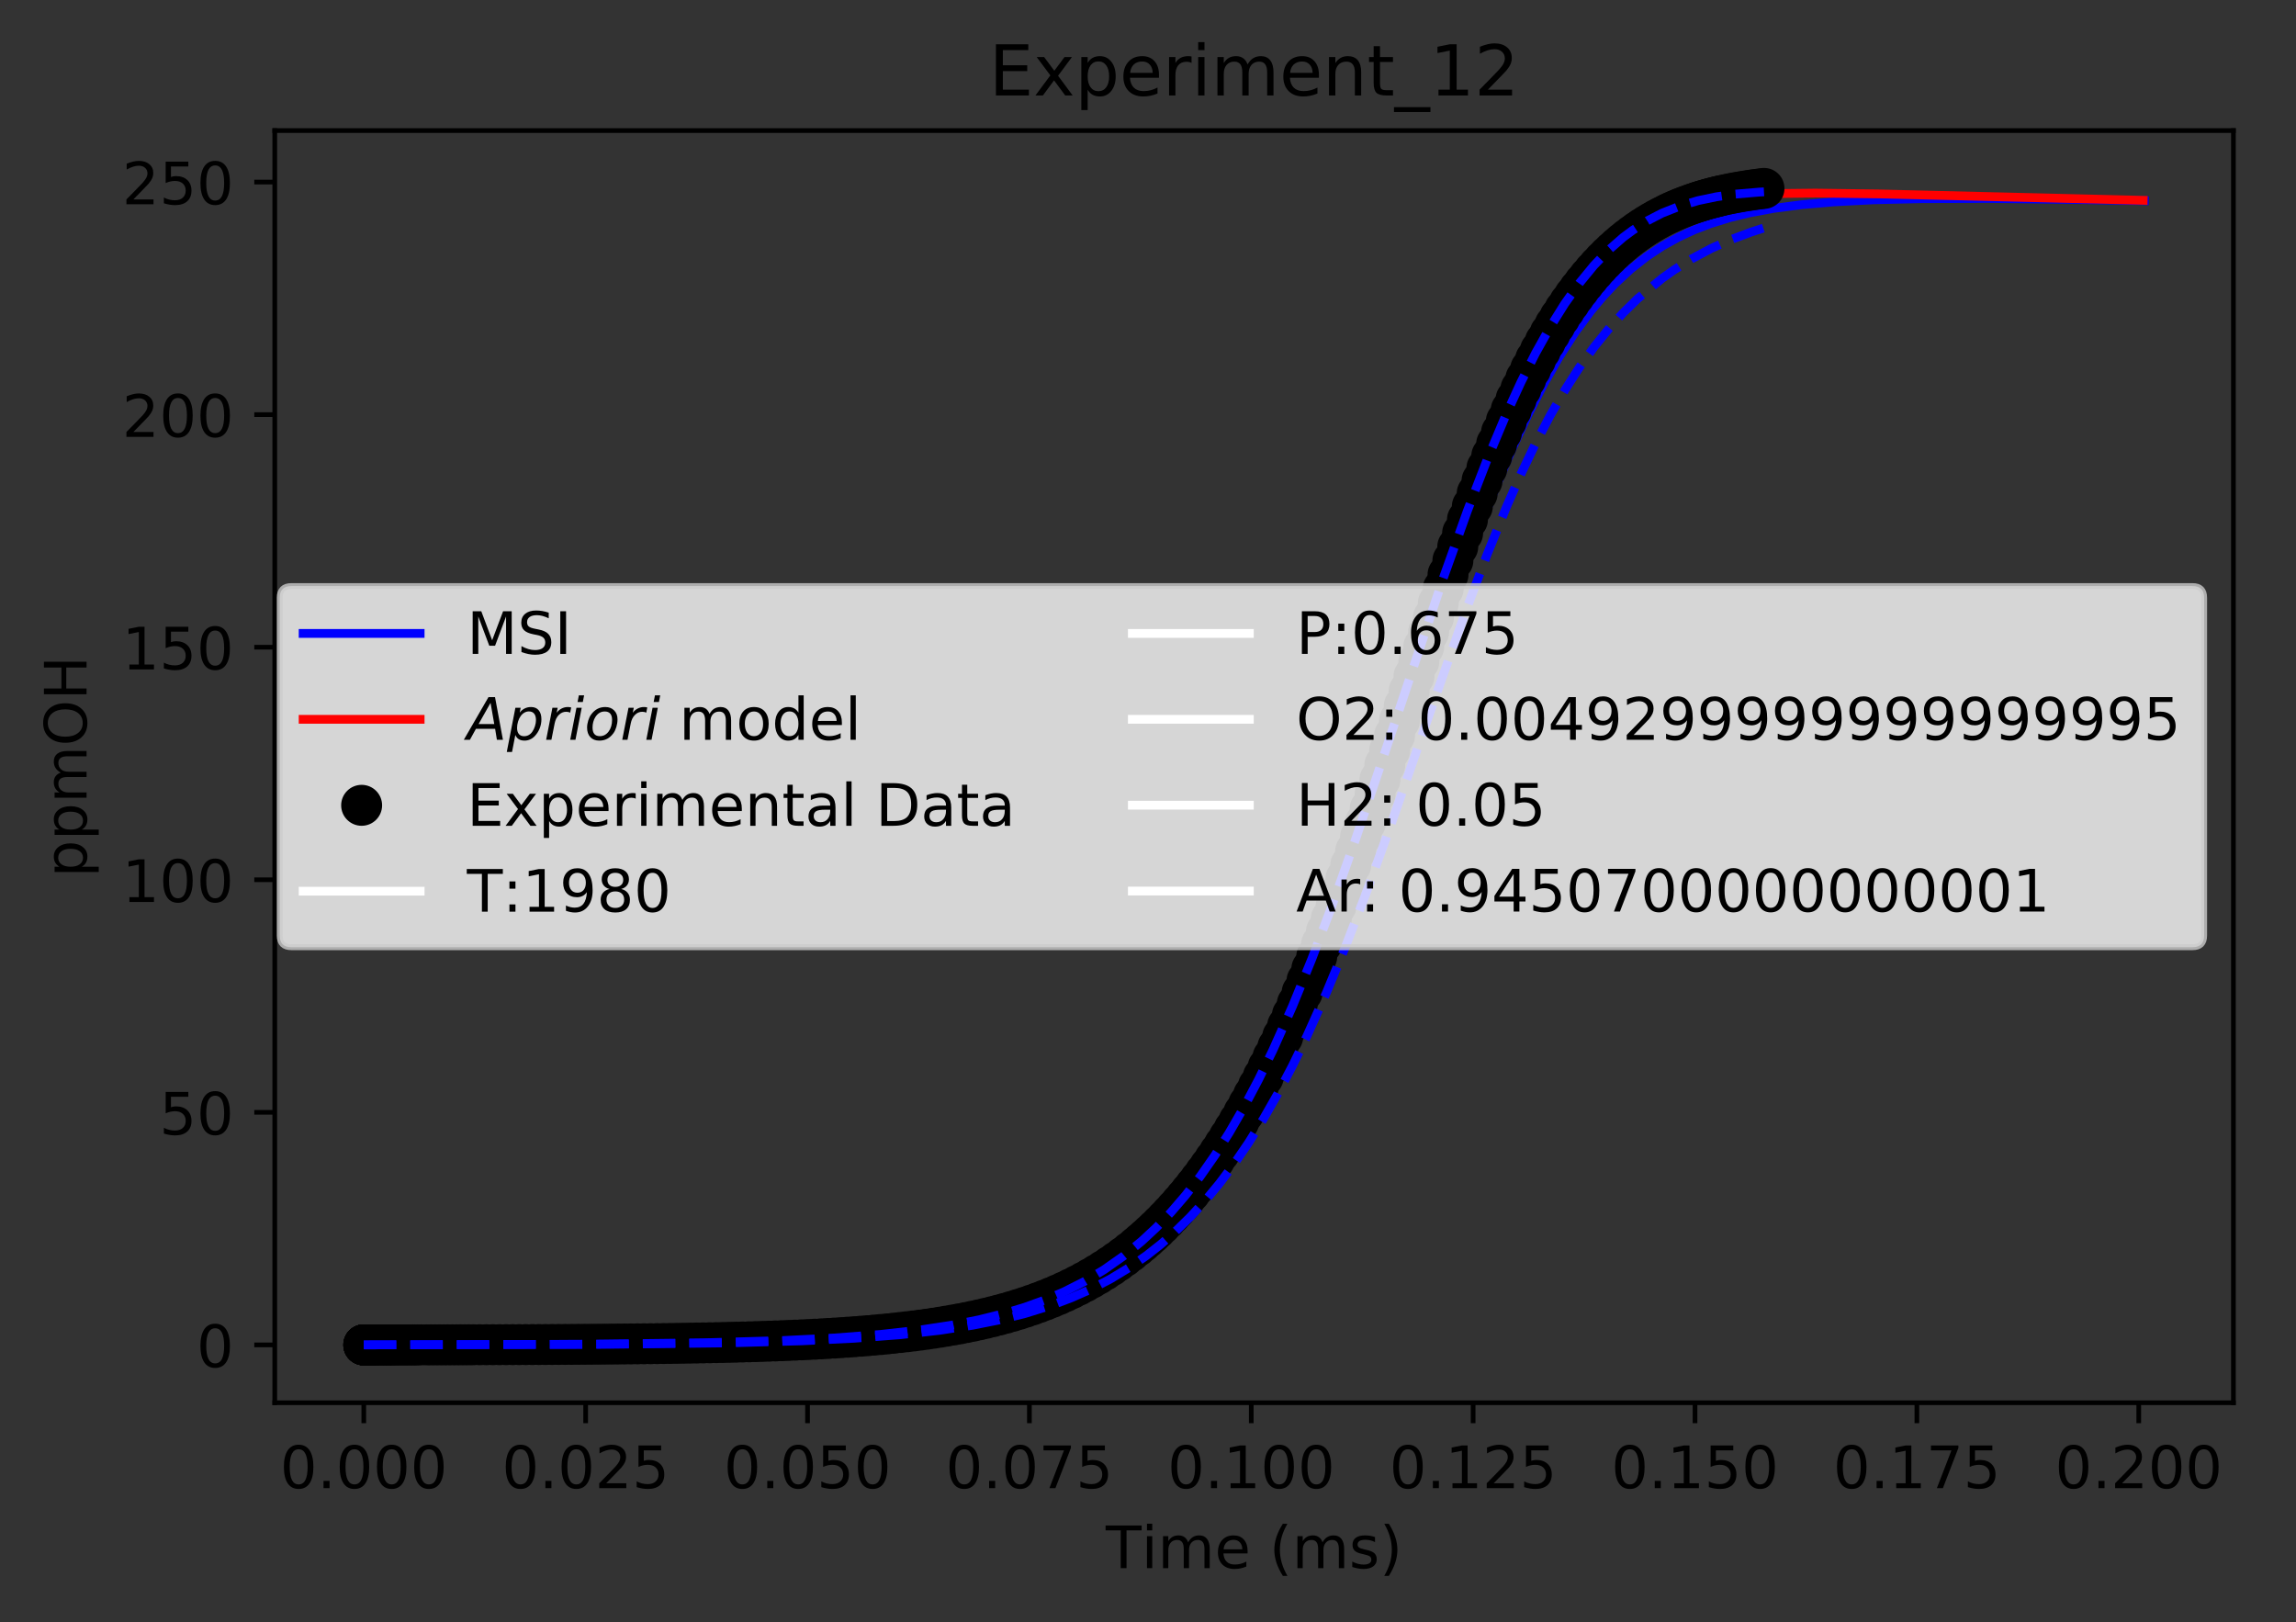 <?xml version="1.0" encoding="utf-8" standalone="no"?>
<!DOCTYPE svg PUBLIC "-//W3C//DTD SVG 1.1//EN"
  "http://www.w3.org/Graphics/SVG/1.1/DTD/svg11.dtd">
<!-- Created with matplotlib (https://matplotlib.org/) -->
<svg height="277.314pt" version="1.1" viewBox="0 0 392.466 277.314" width="392.466pt" xmlns="http://www.w3.org/2000/svg" xmlns:xlink="http://www.w3.org/1999/xlink">
 <rect x="0" y="0" width="392.466" height="277.314" fill="#333333" stroke="none"/>
 <defs>
  <style type="text/css">
*{stroke-linecap:butt;stroke-linejoin:round;}
  </style>
 </defs>
 <g id="figure_1">
  <g id="patch_1">
   <path d="M 0 277.314 
L 392.466 277.314 
L 392.466 0 
L 0 0 
z
" style="fill:none;"/>
  </g>
  <g id="axes_1">
   <g id="patch_2">
    <path d="M 46.966 239.758 
L 381.766 239.758 
L 381.766 22.318 
L 46.966 22.318 
z
" style="fill:none;"/>
   </g>
   <g id="matplotlib.axis_1">
    <g id="xtick_1">
     <g id="line2d_1">
      <defs>
       <path d="M 0 0 
L 0 3.5 
" id="m9385bdcc66" style="stroke:#000000;stroke-width:0.8;"/>
      </defs>
      <g>
       <use style="stroke:#000000;stroke-width:0.8;" x="62.184" xlink:href="#m9385bdcc66" y="239.758"/>
      </g>
     </g>
     <g id="text_1">
      <!-- 0.000 -->
      <defs>
       <path d="M 31.781 66.406 
Q 24.172 66.406 20.328 58.906 
Q 16.5 51.422 16.5 36.375 
Q 16.5 21.391 20.328 13.891 
Q 24.172 6.391 31.781 6.391 
Q 39.453 6.391 43.281 13.891 
Q 47.125 21.391 47.125 36.375 
Q 47.125 51.422 43.281 58.906 
Q 39.453 66.406 31.781 66.406 
z
M 31.781 74.219 
Q 44.047 74.219 50.516 64.516 
Q 56.984 54.828 56.984 36.375 
Q 56.984 17.969 50.516 8.266 
Q 44.047 -1.422 31.781 -1.422 
Q 19.531 -1.422 13.062 8.266 
Q 6.594 17.969 6.594 36.375 
Q 6.594 54.828 13.062 64.516 
Q 19.531 74.219 31.781 74.219 
z
" id="DejaVuSans-48"/>
       <path d="M 10.688 12.406 
L 21 12.406 
L 21 0 
L 10.688 0 
z
" id="DejaVuSans-46"/>
      </defs>
      <g transform="translate(47.87 254.357)scale(0.1 -0.1)">
       <use xlink:href="#DejaVuSans-48"/>
       <use x="63.623" xlink:href="#DejaVuSans-46"/>
       <use x="95.41" xlink:href="#DejaVuSans-48"/>
       <use x="159.033" xlink:href="#DejaVuSans-48"/>
       <use x="222.656" xlink:href="#DejaVuSans-48"/>
      </g>
     </g>
    </g>
    <g id="xtick_2">
     <g id="line2d_2">
      <g>
       <use style="stroke:#000000;stroke-width:0.8;" x="100.109" xlink:href="#m9385bdcc66" y="239.758"/>
      </g>
     </g>
     <g id="text_2">
      <!-- 0.025 -->
      <defs>
       <path d="M 19.188 8.297 
L 53.609 8.297 
L 53.609 0 
L 7.328 0 
L 7.328 8.297 
Q 12.938 14.109 22.625 23.891 
Q 32.328 33.688 34.812 36.531 
Q 39.547 41.844 41.422 45.531 
Q 43.312 49.219 43.312 52.781 
Q 43.312 58.594 39.234 62.25 
Q 35.156 65.922 28.609 65.922 
Q 23.969 65.922 18.812 64.312 
Q 13.672 62.703 7.812 59.422 
L 7.812 69.391 
Q 13.766 71.781 18.938 73 
Q 24.125 74.219 28.422 74.219 
Q 39.75 74.219 46.484 68.547 
Q 53.219 62.891 53.219 53.422 
Q 53.219 48.922 51.531 44.891 
Q 49.859 40.875 45.406 35.406 
Q 44.188 33.984 37.641 27.219 
Q 31.109 20.453 19.188 8.297 
z
" id="DejaVuSans-50"/>
       <path d="M 10.797 72.906 
L 49.516 72.906 
L 49.516 64.594 
L 19.828 64.594 
L 19.828 46.734 
Q 21.969 47.469 24.109 47.828 
Q 26.266 48.188 28.422 48.188 
Q 40.625 48.188 47.75 41.5 
Q 54.891 34.812 54.891 23.391 
Q 54.891 11.625 47.562 5.094 
Q 40.234 -1.422 26.906 -1.422 
Q 22.312 -1.422 17.547 -0.641 
Q 12.797 0.141 7.719 1.703 
L 7.719 11.625 
Q 12.109 9.234 16.797 8.062 
Q 21.484 6.891 26.703 6.891 
Q 35.156 6.891 40.078 11.328 
Q 45.016 15.766 45.016 23.391 
Q 45.016 31 40.078 35.438 
Q 35.156 39.891 26.703 39.891 
Q 22.75 39.891 18.812 39.016 
Q 14.891 38.141 10.797 36.281 
z
" id="DejaVuSans-53"/>
      </defs>
      <g transform="translate(85.795 254.357)scale(0.1 -0.1)">
       <use xlink:href="#DejaVuSans-48"/>
       <use x="63.623" xlink:href="#DejaVuSans-46"/>
       <use x="95.41" xlink:href="#DejaVuSans-48"/>
       <use x="159.033" xlink:href="#DejaVuSans-50"/>
       <use x="222.656" xlink:href="#DejaVuSans-53"/>
      </g>
     </g>
    </g>
    <g id="xtick_3">
     <g id="line2d_3">
      <g>
       <use style="stroke:#000000;stroke-width:0.8;" x="138.034" xlink:href="#m9385bdcc66" y="239.758"/>
      </g>
     </g>
     <g id="text_3">
      <!-- 0.050 -->
      <g transform="translate(123.72 254.357)scale(0.1 -0.1)">
       <use xlink:href="#DejaVuSans-48"/>
       <use x="63.623" xlink:href="#DejaVuSans-46"/>
       <use x="95.41" xlink:href="#DejaVuSans-48"/>
       <use x="159.033" xlink:href="#DejaVuSans-53"/>
       <use x="222.656" xlink:href="#DejaVuSans-48"/>
      </g>
     </g>
    </g>
    <g id="xtick_4">
     <g id="line2d_4">
      <g>
       <use style="stroke:#000000;stroke-width:0.8;" x="175.96" xlink:href="#m9385bdcc66" y="239.758"/>
      </g>
     </g>
     <g id="text_4">
      <!-- 0.075 -->
      <defs>
       <path d="M 8.203 72.906 
L 55.078 72.906 
L 55.078 68.703 
L 28.609 0 
L 18.312 0 
L 43.219 64.594 
L 8.203 64.594 
z
" id="DejaVuSans-55"/>
      </defs>
      <g transform="translate(161.645 254.357)scale(0.1 -0.1)">
       <use xlink:href="#DejaVuSans-48"/>
       <use x="63.623" xlink:href="#DejaVuSans-46"/>
       <use x="95.41" xlink:href="#DejaVuSans-48"/>
       <use x="159.033" xlink:href="#DejaVuSans-55"/>
       <use x="222.656" xlink:href="#DejaVuSans-53"/>
      </g>
     </g>
    </g>
    <g id="xtick_5">
     <g id="line2d_5">
      <g>
       <use style="stroke:#000000;stroke-width:0.8;" x="213.885" xlink:href="#m9385bdcc66" y="239.758"/>
      </g>
     </g>
     <g id="text_5">
      <!-- 0.100 -->
      <defs>
       <path d="M 12.406 8.297 
L 28.516 8.297 
L 28.516 63.922 
L 10.984 60.406 
L 10.984 69.391 
L 28.422 72.906 
L 38.281 72.906 
L 38.281 8.297 
L 54.391 8.297 
L 54.391 0 
L 12.406 0 
z
" id="DejaVuSans-49"/>
      </defs>
      <g transform="translate(199.571 254.357)scale(0.1 -0.1)">
       <use xlink:href="#DejaVuSans-48"/>
       <use x="63.623" xlink:href="#DejaVuSans-46"/>
       <use x="95.41" xlink:href="#DejaVuSans-49"/>
       <use x="159.033" xlink:href="#DejaVuSans-48"/>
       <use x="222.656" xlink:href="#DejaVuSans-48"/>
      </g>
     </g>
    </g>
    <g id="xtick_6">
     <g id="line2d_6">
      <g>
       <use style="stroke:#000000;stroke-width:0.8;" x="251.81" xlink:href="#m9385bdcc66" y="239.758"/>
      </g>
     </g>
     <g id="text_6">
      <!-- 0.125 -->
      <g transform="translate(237.496 254.357)scale(0.1 -0.1)">
       <use xlink:href="#DejaVuSans-48"/>
       <use x="63.623" xlink:href="#DejaVuSans-46"/>
       <use x="95.41" xlink:href="#DejaVuSans-49"/>
       <use x="159.033" xlink:href="#DejaVuSans-50"/>
       <use x="222.656" xlink:href="#DejaVuSans-53"/>
      </g>
     </g>
    </g>
    <g id="xtick_7">
     <g id="line2d_7">
      <g>
       <use style="stroke:#000000;stroke-width:0.8;" x="289.735" xlink:href="#m9385bdcc66" y="239.758"/>
      </g>
     </g>
     <g id="text_7">
      <!-- 0.150 -->
      <g transform="translate(275.421 254.357)scale(0.1 -0.1)">
       <use xlink:href="#DejaVuSans-48"/>
       <use x="63.623" xlink:href="#DejaVuSans-46"/>
       <use x="95.41" xlink:href="#DejaVuSans-49"/>
       <use x="159.033" xlink:href="#DejaVuSans-53"/>
       <use x="222.656" xlink:href="#DejaVuSans-48"/>
      </g>
     </g>
    </g>
    <g id="xtick_8">
     <g id="line2d_8">
      <g>
       <use style="stroke:#000000;stroke-width:0.8;" x="327.66" xlink:href="#m9385bdcc66" y="239.758"/>
      </g>
     </g>
     <g id="text_8">
      <!-- 0.175 -->
      <g transform="translate(313.346 254.357)scale(0.1 -0.1)">
       <use xlink:href="#DejaVuSans-48"/>
       <use x="63.623" xlink:href="#DejaVuSans-46"/>
       <use x="95.41" xlink:href="#DejaVuSans-49"/>
       <use x="159.033" xlink:href="#DejaVuSans-55"/>
       <use x="222.656" xlink:href="#DejaVuSans-53"/>
      </g>
     </g>
    </g>
    <g id="xtick_9">
     <g id="line2d_9">
      <g>
       <use style="stroke:#000000;stroke-width:0.8;" x="365.586" xlink:href="#m9385bdcc66" y="239.758"/>
      </g>
     </g>
     <g id="text_9">
      <!-- 0.200 -->
      <g transform="translate(351.272 254.357)scale(0.1 -0.1)">
       <use xlink:href="#DejaVuSans-48"/>
       <use x="63.623" xlink:href="#DejaVuSans-46"/>
       <use x="95.41" xlink:href="#DejaVuSans-50"/>
       <use x="159.033" xlink:href="#DejaVuSans-48"/>
       <use x="222.656" xlink:href="#DejaVuSans-48"/>
      </g>
     </g>
    </g>
    <g id="text_10">
     <!-- Time (ms) -->
     <defs>
      <path d="M -0.297 72.906 
L 61.375 72.906 
L 61.375 64.594 
L 35.5 64.594 
L 35.5 0 
L 25.594 0 
L 25.594 64.594 
L -0.297 64.594 
z
" id="DejaVuSans-84"/>
      <path d="M 9.422 54.688 
L 18.406 54.688 
L 18.406 0 
L 9.422 0 
z
M 9.422 75.984 
L 18.406 75.984 
L 18.406 64.594 
L 9.422 64.594 
z
" id="DejaVuSans-105"/>
      <path d="M 52 44.188 
Q 55.375 50.25 60.062 53.125 
Q 64.75 56 71.094 56 
Q 79.641 56 84.281 50.016 
Q 88.922 44.047 88.922 33.016 
L 88.922 0 
L 79.891 0 
L 79.891 32.719 
Q 79.891 40.578 77.094 44.375 
Q 74.312 48.188 68.609 48.188 
Q 61.625 48.188 57.562 43.547 
Q 53.516 38.922 53.516 30.906 
L 53.516 0 
L 44.484 0 
L 44.484 32.719 
Q 44.484 40.625 41.703 44.406 
Q 38.922 48.188 33.109 48.188 
Q 26.219 48.188 22.156 43.531 
Q 18.109 38.875 18.109 30.906 
L 18.109 0 
L 9.078 0 
L 9.078 54.688 
L 18.109 54.688 
L 18.109 46.188 
Q 21.188 51.219 25.484 53.609 
Q 29.781 56 35.688 56 
Q 41.656 56 45.828 52.969 
Q 50 49.953 52 44.188 
z
" id="DejaVuSans-109"/>
      <path d="M 56.203 29.594 
L 56.203 25.203 
L 14.891 25.203 
Q 15.484 15.922 20.484 11.062 
Q 25.484 6.203 34.422 6.203 
Q 39.594 6.203 44.453 7.469 
Q 49.312 8.734 54.109 11.281 
L 54.109 2.781 
Q 49.266 0.734 44.188 -0.344 
Q 39.109 -1.422 33.891 -1.422 
Q 20.797 -1.422 13.156 6.188 
Q 5.516 13.812 5.516 26.812 
Q 5.516 40.234 12.766 48.109 
Q 20.016 56 32.328 56 
Q 43.359 56 49.781 48.891 
Q 56.203 41.797 56.203 29.594 
z
M 47.219 32.234 
Q 47.125 39.594 43.094 43.984 
Q 39.062 48.391 32.422 48.391 
Q 24.906 48.391 20.391 44.141 
Q 15.875 39.891 15.188 32.172 
z
" id="DejaVuSans-101"/>
      <path id="DejaVuSans-32"/>
      <path d="M 31 75.875 
Q 24.469 64.656 21.281 53.656 
Q 18.109 42.672 18.109 31.391 
Q 18.109 20.125 21.312 9.062 
Q 24.516 -2 31 -13.188 
L 23.188 -13.188 
Q 15.875 -1.703 12.234 9.375 
Q 8.594 20.453 8.594 31.391 
Q 8.594 42.281 12.203 53.312 
Q 15.828 64.359 23.188 75.875 
z
" id="DejaVuSans-40"/>
      <path d="M 44.281 53.078 
L 44.281 44.578 
Q 40.484 46.531 36.375 47.5 
Q 32.281 48.484 27.875 48.484 
Q 21.188 48.484 17.844 46.438 
Q 14.5 44.391 14.5 40.281 
Q 14.5 37.156 16.891 35.375 
Q 19.281 33.594 26.516 31.984 
L 29.594 31.297 
Q 39.156 29.25 43.188 25.516 
Q 47.219 21.781 47.219 15.094 
Q 47.219 7.469 41.188 3.016 
Q 35.156 -1.422 24.609 -1.422 
Q 20.219 -1.422 15.453 -0.562 
Q 10.688 0.297 5.422 2 
L 5.422 11.281 
Q 10.406 8.688 15.234 7.391 
Q 20.062 6.109 24.812 6.109 
Q 31.156 6.109 34.562 8.281 
Q 37.984 10.453 37.984 14.406 
Q 37.984 18.062 35.516 20.016 
Q 33.062 21.969 24.703 23.781 
L 21.578 24.516 
Q 13.234 26.266 9.516 29.906 
Q 5.812 33.547 5.812 39.891 
Q 5.812 47.609 11.281 51.797 
Q 16.75 56 26.812 56 
Q 31.781 56 36.172 55.266 
Q 40.578 54.547 44.281 53.078 
z
" id="DejaVuSans-115"/>
      <path d="M 8.016 75.875 
L 15.828 75.875 
Q 23.141 64.359 26.781 53.312 
Q 30.422 42.281 30.422 31.391 
Q 30.422 20.453 26.781 9.375 
Q 23.141 -1.703 15.828 -13.188 
L 8.016 -13.188 
Q 14.5 -2 17.703 9.062 
Q 20.906 20.125 20.906 31.391 
Q 20.906 42.672 17.703 53.656 
Q 14.5 64.656 8.016 75.875 
z
" id="DejaVuSans-41"/>
     </defs>
     <g transform="translate(189.012 268.035)scale(0.1 -0.1)">
      <use xlink:href="#DejaVuSans-84"/>
      <use x="61.037" xlink:href="#DejaVuSans-105"/>
      <use x="88.82" xlink:href="#DejaVuSans-109"/>
      <use x="186.232" xlink:href="#DejaVuSans-101"/>
      <use x="247.756" xlink:href="#DejaVuSans-32"/>
      <use x="279.543" xlink:href="#DejaVuSans-40"/>
      <use x="318.557" xlink:href="#DejaVuSans-109"/>
      <use x="415.969" xlink:href="#DejaVuSans-115"/>
      <use x="468.068" xlink:href="#DejaVuSans-41"/>
     </g>
    </g>
   </g>
   <g id="matplotlib.axis_2">
    <g id="ytick_1">
     <g id="line2d_10">
      <defs>
       <path d="M 0 0 
L -3.5 0 
" id="me568e2f010" style="stroke:#000000;stroke-width:0.8;"/>
      </defs>
      <g>
       <use style="stroke:#000000;stroke-width:0.8;" x="46.966" xlink:href="#me568e2f010" y="229.874"/>
      </g>
     </g>
     <g id="text_11">
      <!-- 0 -->
      <g transform="translate(33.603 233.674)scale(0.1 -0.1)">
       <use xlink:href="#DejaVuSans-48"/>
      </g>
     </g>
    </g>
    <g id="ytick_2">
     <g id="line2d_11">
      <g>
       <use style="stroke:#000000;stroke-width:0.8;" x="46.966" xlink:href="#me568e2f010" y="190.123"/>
      </g>
     </g>
     <g id="text_12">
      <!-- 50 -->
      <g transform="translate(27.241 193.923)scale(0.1 -0.1)">
       <use xlink:href="#DejaVuSans-53"/>
       <use x="63.623" xlink:href="#DejaVuSans-48"/>
      </g>
     </g>
    </g>
    <g id="ytick_3">
     <g id="line2d_12">
      <g>
       <use style="stroke:#000000;stroke-width:0.8;" x="46.966" xlink:href="#me568e2f010" y="150.372"/>
      </g>
     </g>
     <g id="text_13">
      <!-- 100 -->
      <g transform="translate(20.878 154.172)scale(0.1 -0.1)">
       <use xlink:href="#DejaVuSans-49"/>
       <use x="63.623" xlink:href="#DejaVuSans-48"/>
       <use x="127.246" xlink:href="#DejaVuSans-48"/>
      </g>
     </g>
    </g>
    <g id="ytick_4">
     <g id="line2d_13">
      <g>
       <use style="stroke:#000000;stroke-width:0.8;" x="46.966" xlink:href="#me568e2f010" y="110.621"/>
      </g>
     </g>
     <g id="text_14">
      <!-- 150 -->
      <g transform="translate(20.878 114.42)scale(0.1 -0.1)">
       <use xlink:href="#DejaVuSans-49"/>
       <use x="63.623" xlink:href="#DejaVuSans-53"/>
       <use x="127.246" xlink:href="#DejaVuSans-48"/>
      </g>
     </g>
    </g>
    <g id="ytick_5">
     <g id="line2d_14">
      <g>
       <use style="stroke:#000000;stroke-width:0.8;" x="46.966" xlink:href="#me568e2f010" y="70.87"/>
      </g>
     </g>
     <g id="text_15">
      <!-- 200 -->
      <g transform="translate(20.878 74.669)scale(0.1 -0.1)">
       <use xlink:href="#DejaVuSans-50"/>
       <use x="63.623" xlink:href="#DejaVuSans-48"/>
       <use x="127.246" xlink:href="#DejaVuSans-48"/>
      </g>
     </g>
    </g>
    <g id="ytick_6">
     <g id="line2d_15">
      <g>
       <use style="stroke:#000000;stroke-width:0.8;" x="46.966" xlink:href="#me568e2f010" y="31.119"/>
      </g>
     </g>
     <g id="text_16">
      <!-- 250 -->
      <g transform="translate(20.878 34.918)scale(0.1 -0.1)">
       <use xlink:href="#DejaVuSans-50"/>
       <use x="63.623" xlink:href="#DejaVuSans-53"/>
       <use x="127.246" xlink:href="#DejaVuSans-48"/>
      </g>
     </g>
    </g>
    <g id="text_17">
     <!-- ppmOH -->
     <defs>
      <path d="M 18.109 8.203 
L 18.109 -20.797 
L 9.078 -20.797 
L 9.078 54.688 
L 18.109 54.688 
L 18.109 46.391 
Q 20.953 51.266 25.266 53.625 
Q 29.594 56 35.594 56 
Q 45.562 56 51.781 48.094 
Q 58.016 40.188 58.016 27.297 
Q 58.016 14.406 51.781 6.484 
Q 45.562 -1.422 35.594 -1.422 
Q 29.594 -1.422 25.266 0.953 
Q 20.953 3.328 18.109 8.203 
z
M 48.688 27.297 
Q 48.688 37.203 44.609 42.844 
Q 40.531 48.484 33.406 48.484 
Q 26.266 48.484 22.188 42.844 
Q 18.109 37.203 18.109 27.297 
Q 18.109 17.391 22.188 11.75 
Q 26.266 6.109 33.406 6.109 
Q 40.531 6.109 44.609 11.75 
Q 48.688 17.391 48.688 27.297 
z
" id="DejaVuSans-112"/>
      <path d="M 39.406 66.219 
Q 28.656 66.219 22.328 58.203 
Q 16.016 50.203 16.016 36.375 
Q 16.016 22.609 22.328 14.594 
Q 28.656 6.594 39.406 6.594 
Q 50.141 6.594 56.422 14.594 
Q 62.703 22.609 62.703 36.375 
Q 62.703 50.203 56.422 58.203 
Q 50.141 66.219 39.406 66.219 
z
M 39.406 74.219 
Q 54.734 74.219 63.906 63.938 
Q 73.094 53.656 73.094 36.375 
Q 73.094 19.141 63.906 8.859 
Q 54.734 -1.422 39.406 -1.422 
Q 24.031 -1.422 14.812 8.828 
Q 5.609 19.094 5.609 36.375 
Q 5.609 53.656 14.812 63.938 
Q 24.031 74.219 39.406 74.219 
z
" id="DejaVuSans-79"/>
      <path d="M 9.812 72.906 
L 19.672 72.906 
L 19.672 43.016 
L 55.516 43.016 
L 55.516 72.906 
L 65.375 72.906 
L 65.375 0 
L 55.516 0 
L 55.516 34.719 
L 19.672 34.719 
L 19.672 0 
L 9.812 0 
z
" id="DejaVuSans-72"/>
     </defs>
     <g transform="translate(14.798 149.953)rotate(-90)scale(0.1 -0.1)">
      <use xlink:href="#DejaVuSans-112"/>
      <use x="63.477" xlink:href="#DejaVuSans-112"/>
      <use x="126.953" xlink:href="#DejaVuSans-109"/>
      <use x="224.365" xlink:href="#DejaVuSans-79"/>
      <use x="303.076" xlink:href="#DejaVuSans-72"/>
     </g>
    </g>
   </g>
   <g id="line2d_16">
    <path clip-path="url(#p90d3d99425)" d="M 62.184 229.874 
L 102.82 229.763 
L 123.268 229.507 
L 136.28 229.124 
L 145.574 228.637 
L 153.01 228.036 
L 159.516 227.282 
L 165.092 226.401 
L 169.74 225.448 
L 174.387 224.242 
L 178.105 223.052 
L 181.822 221.621 
L 185.54 219.904 
L 188.328 218.398 
L 191.117 216.677 
L 193.905 214.715 
L 196.693 212.485 
L 199.482 209.956 
L 202.27 207.097 
L 205.058 203.877 
L 207.847 200.265 
L 210.635 196.232 
L 213.423 191.751 
L 216.212 186.803 
L 219 181.374 
L 221.788 175.461 
L 224.577 169.071 
L 227.365 162.227 
L 231.259 151.983 
L 235.331 140.581 
L 241.438 122.714 
L 248.223 102.98 
L 252.295 91.832 
L 255.688 83.208 
L 258.402 76.839 
L 261.116 70.994 
L 263.83 65.697 
L 266.545 60.956 
L 269.259 56.763 
L 271.973 53.094 
L 274.009 50.666 
L 276.044 48.498 
L 278.759 45.979 
L 281.473 43.842 
L 284.187 42.043 
L 286.901 40.536 
L 289.616 39.28 
L 292.33 38.239 
L 295.723 37.189 
L 299.115 36.367 
L 303.187 35.617 
L 307.937 34.99 
L 313.365 34.511 
L 320.221 34.154 
L 328.457 33.956 
L 339.781 33.923 
L 356.253 34.114 
L 366.547 34.302 
L 366.547 34.302 
" style="fill:none;stroke:#0000ff;stroke-linecap:square;stroke-width:1.5;"/>
   </g>
   <g id="line2d_17">
    <path clip-path="url(#p90d3d99425)" d="M 62.184 229.874 
L 99.742 229.771 
L 119.831 229.531 
L 133.224 229.152 
L 142.152 228.701 
L 149.965 228.091 
L 156.661 227.328 
L 162.242 226.456 
L 166.706 225.553 
L 171.17 224.42 
L 174.518 223.384 
L 177.866 222.159 
L 181.215 220.713 
L 184.563 219.008 
L 187.911 217.003 
L 191.259 214.651 
L 194.316 212.158 
L 196.789 209.871 
L 199.262 207.316 
L 201.735 204.47 
L 204.208 201.309 
L 206.681 197.811 
L 209.154 193.954 
L 211.627 189.718 
L 214.1 185.088 
L 216.573 180.053 
L 219.046 174.609 
L 222.344 166.721 
L 225.641 158.146 
L 228.939 148.952 
L 233.06 136.752 
L 239.655 116.308 
L 245.578 98.092 
L 249.241 87.445 
L 252.294 79.167 
L 255.346 71.557 
L 257.789 66.009 
L 260.231 60.973 
L 262.673 56.461 
L 265.115 52.469 
L 267.557 48.982 
L 269.999 45.975 
L 272.441 43.413 
L 274.884 41.257 
L 277.326 39.465 
L 279.768 37.993 
L 282.21 36.798 
L 284.652 35.841 
L 287.705 34.921 
L 290.758 34.251 
L 294.421 33.698 
L 298.695 33.305 
L 303.579 33.081 
L 310.312 33.006 
L 321.335 33.149 
L 351.649 33.879 
L 366.346 34.238 
L 366.346 34.238 
" style="fill:none;stroke:#ff0000;stroke-linecap:square;stroke-width:1.5;"/>
   </g>
   <g id="line2d_18">
    <defs>
     <path d="M 0 3 
C 0.796 3 1.559 2.684 2.121 2.121 
C 2.684 1.559 3 0.796 3 0 
C 3 -0.796 2.684 -1.559 2.121 -2.121 
C 1.559 -2.684 0.796 -3 0 -3 
C -0.796 -3 -1.559 -2.684 -2.121 -2.121 
C -2.684 -1.559 -3 -0.796 -3 0 
C -3 0.796 -2.684 1.559 -2.121 2.121 
C -1.559 2.684 -0.796 3 0 3 
z
" id="ma550774bc0" style="stroke:#000000;"/>
    </defs>
    <g clip-path="url(#p90d3d99425)">
     <use style="stroke:#000000;" x="62.184" xlink:href="#ma550774bc0" y="229.874"/>
     <use style="stroke:#000000;" x="62.184" xlink:href="#ma550774bc0" y="229.874"/>
     <use style="stroke:#000000;" x="62.188" xlink:href="#ma550774bc0" y="229.874"/>
     <use style="stroke:#000000;" x="62.191" xlink:href="#ma550774bc0" y="229.874"/>
     <use style="stroke:#000000;" x="62.196" xlink:href="#ma550774bc0" y="229.874"/>
     <use style="stroke:#000000;" x="62.205" xlink:href="#ma550774bc0" y="229.874"/>
     <use style="stroke:#000000;" x="62.22" xlink:href="#ma550774bc0" y="229.874"/>
     <use style="stroke:#000000;" x="62.245" xlink:href="#ma550774bc0" y="229.874"/>
     <use style="stroke:#000000;" x="62.27" xlink:href="#ma550774bc0" y="229.874"/>
     <use style="stroke:#000000;" x="62.295" xlink:href="#ma550774bc0" y="229.874"/>
     <use style="stroke:#000000;" x="62.32" xlink:href="#ma550774bc0" y="229.874"/>
     <use style="stroke:#000000;" x="62.379" xlink:href="#ma550774bc0" y="229.874"/>
     <use style="stroke:#000000;" x="62.438" xlink:href="#ma550774bc0" y="229.874"/>
     <use style="stroke:#000000;" x="62.497" xlink:href="#ma550774bc0" y="229.874"/>
     <use style="stroke:#000000;" x="62.556" xlink:href="#ma550774bc0" y="229.874"/>
     <use style="stroke:#000000;" x="62.614" xlink:href="#ma550774bc0" y="229.874"/>
     <use style="stroke:#000000;" x="62.673" xlink:href="#ma550774bc0" y="229.874"/>
     <use style="stroke:#000000;" x="62.764" xlink:href="#ma550774bc0" y="229.874"/>
     <use style="stroke:#000000;" x="62.855" xlink:href="#ma550774bc0" y="229.874"/>
     <use style="stroke:#000000;" x="62.946" xlink:href="#ma550774bc0" y="229.874"/>
     <use style="stroke:#000000;" x="63.037" xlink:href="#ma550774bc0" y="229.874"/>
     <use style="stroke:#000000;" x="63.188" xlink:href="#ma550774bc0" y="229.874"/>
     <use style="stroke:#000000;" x="63.339" xlink:href="#ma550774bc0" y="229.874"/>
     <use style="stroke:#000000;" x="63.49" xlink:href="#ma550774bc0" y="229.874"/>
     <use style="stroke:#000000;" x="63.642" xlink:href="#ma550774bc0" y="229.874"/>
     <use style="stroke:#000000;" x="63.793" xlink:href="#ma550774bc0" y="229.874"/>
     <use style="stroke:#000000;" x="63.944" xlink:href="#ma550774bc0" y="229.874"/>
     <use style="stroke:#000000;" x="64.096" xlink:href="#ma550774bc0" y="229.874"/>
     <use style="stroke:#000000;" x="64.352" xlink:href="#ma550774bc0" y="229.874"/>
     <use style="stroke:#000000;" x="64.609" xlink:href="#ma550774bc0" y="229.873"/>
     <use style="stroke:#000000;" x="64.866" xlink:href="#ma550774bc0" y="229.873"/>
     <use style="stroke:#000000;" x="65.123" xlink:href="#ma550774bc0" y="229.873"/>
     <use style="stroke:#000000;" x="65.38" xlink:href="#ma550774bc0" y="229.873"/>
     <use style="stroke:#000000;" x="65.637" xlink:href="#ma550774bc0" y="229.873"/>
     <use style="stroke:#000000;" x="65.893" xlink:href="#ma550774bc0" y="229.872"/>
     <use style="stroke:#000000;" x="66.15" xlink:href="#ma550774bc0" y="229.872"/>
     <use style="stroke:#000000;" x="66.407" xlink:href="#ma550774bc0" y="229.872"/>
     <use style="stroke:#000000;" x="66.664" xlink:href="#ma550774bc0" y="229.872"/>
     <use style="stroke:#000000;" x="66.921" xlink:href="#ma550774bc0" y="229.871"/>
     <use style="stroke:#000000;" x="67.178" xlink:href="#ma550774bc0" y="229.871"/>
     <use style="stroke:#000000;" x="67.434" xlink:href="#ma550774bc0" y="229.871"/>
     <use style="stroke:#000000;" x="67.821" xlink:href="#ma550774bc0" y="229.871"/>
     <use style="stroke:#000000;" x="68.208" xlink:href="#ma550774bc0" y="229.87"/>
     <use style="stroke:#000000;" x="68.595" xlink:href="#ma550774bc0" y="229.87"/>
     <use style="stroke:#000000;" x="68.982" xlink:href="#ma550774bc0" y="229.869"/>
     <use style="stroke:#000000;" x="69.369" xlink:href="#ma550774bc0" y="229.869"/>
     <use style="stroke:#000000;" x="69.756" xlink:href="#ma550774bc0" y="229.868"/>
     <use style="stroke:#000000;" x="70.143" xlink:href="#ma550774bc0" y="229.868"/>
     <use style="stroke:#000000;" x="70.53" xlink:href="#ma550774bc0" y="229.867"/>
     <use style="stroke:#000000;" x="70.917" xlink:href="#ma550774bc0" y="229.867"/>
     <use style="stroke:#000000;" x="71.304" xlink:href="#ma550774bc0" y="229.866"/>
     <use style="stroke:#000000;" x="71.924" xlink:href="#ma550774bc0" y="229.866"/>
     <use style="stroke:#000000;" x="72.956" xlink:href="#ma550774bc0" y="229.864"/>
     <use style="stroke:#000000;" x="73.677" xlink:href="#ma550774bc0" y="229.863"/>
     <use style="stroke:#000000;" x="74.398" xlink:href="#ma550774bc0" y="229.862"/>
     <use style="stroke:#000000;" x="75.119" xlink:href="#ma550774bc0" y="229.861"/>
     <use style="stroke:#000000;" x="75.84" xlink:href="#ma550774bc0" y="229.86"/>
     <use style="stroke:#000000;" x="76.561" xlink:href="#ma550774bc0" y="229.858"/>
     <use style="stroke:#000000;" x="77.282" xlink:href="#ma550774bc0" y="229.857"/>
     <use style="stroke:#000000;" x="78.003" xlink:href="#ma550774bc0" y="229.856"/>
     <use style="stroke:#000000;" x="78.724" xlink:href="#ma550774bc0" y="229.854"/>
     <use style="stroke:#000000;" x="79.445" xlink:href="#ma550774bc0" y="229.853"/>
     <use style="stroke:#000000;" x="80.166" xlink:href="#ma550774bc0" y="229.851"/>
     <use style="stroke:#000000;" x="80.887" xlink:href="#ma550774bc0" y="229.85"/>
     <use style="stroke:#000000;" x="82.01" xlink:href="#ma550774bc0" y="229.847"/>
     <use style="stroke:#000000;" x="83.133" xlink:href="#ma550774bc0" y="229.844"/>
     <use style="stroke:#000000;" x="84.256" xlink:href="#ma550774bc0" y="229.841"/>
     <use style="stroke:#000000;" x="85.379" xlink:href="#ma550774bc0" y="229.838"/>
     <use style="stroke:#000000;" x="86.502" xlink:href="#ma550774bc0" y="229.834"/>
     <use style="stroke:#000000;" x="87.625" xlink:href="#ma550774bc0" y="229.831"/>
     <use style="stroke:#000000;" x="88.749" xlink:href="#ma550774bc0" y="229.827"/>
     <use style="stroke:#000000;" x="89.872" xlink:href="#ma550774bc0" y="229.823"/>
     <use style="stroke:#000000;" x="90.995" xlink:href="#ma550774bc0" y="229.818"/>
     <use style="stroke:#000000;" x="92.118" xlink:href="#ma550774bc0" y="229.814"/>
     <use style="stroke:#000000;" x="93.241" xlink:href="#ma550774bc0" y="229.809"/>
     <use style="stroke:#000000;" x="94.364" xlink:href="#ma550774bc0" y="229.803"/>
     <use style="stroke:#000000;" x="95.487" xlink:href="#ma550774bc0" y="229.798"/>
     <use style="stroke:#000000;" x="96.61" xlink:href="#ma550774bc0" y="229.792"/>
     <use style="stroke:#000000;" x="97.734" xlink:href="#ma550774bc0" y="229.785"/>
     <use style="stroke:#000000;" x="98.857" xlink:href="#ma550774bc0" y="229.778"/>
     <use style="stroke:#000000;" x="99.98" xlink:href="#ma550774bc0" y="229.771"/>
     <use style="stroke:#000000;" x="101.103" xlink:href="#ma550774bc0" y="229.764"/>
     <use style="stroke:#000000;" x="102.226" xlink:href="#ma550774bc0" y="229.756"/>
     <use style="stroke:#000000;" x="103.349" xlink:href="#ma550774bc0" y="229.747"/>
     <use style="stroke:#000000;" x="104.472" xlink:href="#ma550774bc0" y="229.738"/>
     <use style="stroke:#000000;" x="105.595" xlink:href="#ma550774bc0" y="229.728"/>
     <use style="stroke:#000000;" x="106.719" xlink:href="#ma550774bc0" y="229.718"/>
     <use style="stroke:#000000;" x="107.842" xlink:href="#ma550774bc0" y="229.707"/>
     <use style="stroke:#000000;" x="108.965" xlink:href="#ma550774bc0" y="229.695"/>
     <use style="stroke:#000000;" x="110.088" xlink:href="#ma550774bc0" y="229.683"/>
     <use style="stroke:#000000;" x="111.211" xlink:href="#ma550774bc0" y="229.67"/>
     <use style="stroke:#000000;" x="112.334" xlink:href="#ma550774bc0" y="229.656"/>
     <use style="stroke:#000000;" x="113.457" xlink:href="#ma550774bc0" y="229.641"/>
     <use style="stroke:#000000;" x="114.58" xlink:href="#ma550774bc0" y="229.626"/>
     <use style="stroke:#000000;" x="115.704" xlink:href="#ma550774bc0" y="229.609"/>
     <use style="stroke:#000000;" x="116.827" xlink:href="#ma550774bc0" y="229.592"/>
     <use style="stroke:#000000;" x="117.95" xlink:href="#ma550774bc0" y="229.573"/>
     <use style="stroke:#000000;" x="119.073" xlink:href="#ma550774bc0" y="229.553"/>
     <use style="stroke:#000000;" x="120.196" xlink:href="#ma550774bc0" y="229.532"/>
     <use style="stroke:#000000;" x="121.319" xlink:href="#ma550774bc0" y="229.51"/>
     <use style="stroke:#000000;" x="122.442" xlink:href="#ma550774bc0" y="229.486"/>
     <use style="stroke:#000000;" x="123.565" xlink:href="#ma550774bc0" y="229.461"/>
     <use style="stroke:#000000;" x="124.689" xlink:href="#ma550774bc0" y="229.435"/>
     <use style="stroke:#000000;" x="125.812" xlink:href="#ma550774bc0" y="229.407"/>
     <use style="stroke:#000000;" x="126.935" xlink:href="#ma550774bc0" y="229.377"/>
     <use style="stroke:#000000;" x="128.058" xlink:href="#ma550774bc0" y="229.345"/>
     <use style="stroke:#000000;" x="129.181" xlink:href="#ma550774bc0" y="229.311"/>
     <use style="stroke:#000000;" x="130.304" xlink:href="#ma550774bc0" y="229.276"/>
     <use style="stroke:#000000;" x="131.427" xlink:href="#ma550774bc0" y="229.238"/>
     <use style="stroke:#000000;" x="132.55" xlink:href="#ma550774bc0" y="229.198"/>
     <use style="stroke:#000000;" x="133.674" xlink:href="#ma550774bc0" y="229.155"/>
     <use style="stroke:#000000;" x="134.797" xlink:href="#ma550774bc0" y="229.11"/>
     <use style="stroke:#000000;" x="135.92" xlink:href="#ma550774bc0" y="229.062"/>
     <use style="stroke:#000000;" x="137.043" xlink:href="#ma550774bc0" y="229.011"/>
     <use style="stroke:#000000;" x="138.166" xlink:href="#ma550774bc0" y="228.958"/>
     <use style="stroke:#000000;" x="139.289" xlink:href="#ma550774bc0" y="228.901"/>
     <use style="stroke:#000000;" x="140.412" xlink:href="#ma550774bc0" y="228.84"/>
     <use style="stroke:#000000;" x="141.535" xlink:href="#ma550774bc0" y="228.776"/>
     <use style="stroke:#000000;" x="142.658" xlink:href="#ma550774bc0" y="228.708"/>
     <use style="stroke:#000000;" x="143.782" xlink:href="#ma550774bc0" y="228.636"/>
     <use style="stroke:#000000;" x="144.905" xlink:href="#ma550774bc0" y="228.559"/>
     <use style="stroke:#000000;" x="146.028" xlink:href="#ma550774bc0" y="228.478"/>
     <use style="stroke:#000000;" x="147.151" xlink:href="#ma550774bc0" y="228.392"/>
     <use style="stroke:#000000;" x="148.274" xlink:href="#ma550774bc0" y="228.301"/>
     <use style="stroke:#000000;" x="149.397" xlink:href="#ma550774bc0" y="228.205"/>
     <use style="stroke:#000000;" x="150.52" xlink:href="#ma550774bc0" y="228.102"/>
     <use style="stroke:#000000;" x="151.643" xlink:href="#ma550774bc0" y="227.994"/>
     <use style="stroke:#000000;" x="152.767" xlink:href="#ma550774bc0" y="227.879"/>
     <use style="stroke:#000000;" x="153.89" xlink:href="#ma550774bc0" y="227.757"/>
     <use style="stroke:#000000;" x="155.013" xlink:href="#ma550774bc0" y="227.628"/>
     <use style="stroke:#000000;" x="156.136" xlink:href="#ma550774bc0" y="227.492"/>
     <use style="stroke:#000000;" x="157.259" xlink:href="#ma550774bc0" y="227.347"/>
     <use style="stroke:#000000;" x="158.382" xlink:href="#ma550774bc0" y="227.193"/>
     <use style="stroke:#000000;" x="159.505" xlink:href="#ma550774bc0" y="227.031"/>
     <use style="stroke:#000000;" x="160.628" xlink:href="#ma550774bc0" y="226.858"/>
     <use style="stroke:#000000;" x="161.752" xlink:href="#ma550774bc0" y="226.676"/>
     <use style="stroke:#000000;" x="162.875" xlink:href="#ma550774bc0" y="226.483"/>
     <use style="stroke:#000000;" x="163.998" xlink:href="#ma550774bc0" y="226.278"/>
     <use style="stroke:#000000;" x="165.121" xlink:href="#ma550774bc0" y="226.061"/>
     <use style="stroke:#000000;" x="166.244" xlink:href="#ma550774bc0" y="225.832"/>
     <use style="stroke:#000000;" x="167.367" xlink:href="#ma550774bc0" y="225.589"/>
     <use style="stroke:#000000;" x="168.49" xlink:href="#ma550774bc0" y="225.332"/>
     <use style="stroke:#000000;" x="169.613" xlink:href="#ma550774bc0" y="225.06"/>
     <use style="stroke:#000000;" x="170.737" xlink:href="#ma550774bc0" y="224.772"/>
     <use style="stroke:#000000;" x="171.86" xlink:href="#ma550774bc0" y="224.468"/>
     <use style="stroke:#000000;" x="172.983" xlink:href="#ma550774bc0" y="224.145"/>
     <use style="stroke:#000000;" x="174.106" xlink:href="#ma550774bc0" y="223.804"/>
     <use style="stroke:#000000;" x="175.229" xlink:href="#ma550774bc0" y="223.444"/>
     <use style="stroke:#000000;" x="176.352" xlink:href="#ma550774bc0" y="223.063"/>
     <use style="stroke:#000000;" x="177.475" xlink:href="#ma550774bc0" y="222.659"/>
     <use style="stroke:#000000;" x="178.598" xlink:href="#ma550774bc0" y="222.233"/>
     <use style="stroke:#000000;" x="179.722" xlink:href="#ma550774bc0" y="221.783"/>
     <use style="stroke:#000000;" x="180.845" xlink:href="#ma550774bc0" y="221.307"/>
     <use style="stroke:#000000;" x="181.968" xlink:href="#ma550774bc0" y="220.804"/>
     <use style="stroke:#000000;" x="183.091" xlink:href="#ma550774bc0" y="220.273"/>
     <use style="stroke:#000000;" x="184.214" xlink:href="#ma550774bc0" y="219.713"/>
     <use style="stroke:#000000;" x="185.337" xlink:href="#ma550774bc0" y="219.121"/>
     <use style="stroke:#000000;" x="186.46" xlink:href="#ma550774bc0" y="218.496"/>
     <use style="stroke:#000000;" x="187.583" xlink:href="#ma550774bc0" y="217.837"/>
     <use style="stroke:#000000;" x="188.707" xlink:href="#ma550774bc0" y="217.142"/>
     <use style="stroke:#000000;" x="189.83" xlink:href="#ma550774bc0" y="216.409"/>
     <use style="stroke:#000000;" x="190.953" xlink:href="#ma550774bc0" y="215.637"/>
     <use style="stroke:#000000;" x="192.076" xlink:href="#ma550774bc0" y="214.823"/>
     <use style="stroke:#000000;" x="193.199" xlink:href="#ma550774bc0" y="213.966"/>
     <use style="stroke:#000000;" x="194.322" xlink:href="#ma550774bc0" y="213.064"/>
     <use style="stroke:#000000;" x="195.153" xlink:href="#ma550774bc0" y="212.365"/>
     <use style="stroke:#000000;" x="195.985" xlink:href="#ma550774bc0" y="211.64"/>
     <use style="stroke:#000000;" x="196.816" xlink:href="#ma550774bc0" y="210.888"/>
     <use style="stroke:#000000;" x="197.647" xlink:href="#ma550774bc0" y="210.107"/>
     <use style="stroke:#000000;" x="198.478" xlink:href="#ma550774bc0" y="209.297"/>
     <use style="stroke:#000000;" x="199.309" xlink:href="#ma550774bc0" y="208.457"/>
     <use style="stroke:#000000;" x="200.14" xlink:href="#ma550774bc0" y="207.586"/>
     <use style="stroke:#000000;" x="200.972" xlink:href="#ma550774bc0" y="206.683"/>
     <use style="stroke:#000000;" x="201.803" xlink:href="#ma550774bc0" y="205.748"/>
     <use style="stroke:#000000;" x="202.634" xlink:href="#ma550774bc0" y="204.779"/>
     <use style="stroke:#000000;" x="203.465" xlink:href="#ma550774bc0" y="203.775"/>
     <use style="stroke:#000000;" x="204.296" xlink:href="#ma550774bc0" y="202.737"/>
     <use style="stroke:#000000;" x="205.128" xlink:href="#ma550774bc0" y="201.662"/>
     <use style="stroke:#000000;" x="205.959" xlink:href="#ma550774bc0" y="200.55"/>
     <use style="stroke:#000000;" x="206.79" xlink:href="#ma550774bc0" y="199.401"/>
     <use style="stroke:#000000;" x="207.621" xlink:href="#ma550774bc0" y="198.214"/>
     <use style="stroke:#000000;" x="208.452" xlink:href="#ma550774bc0" y="196.987"/>
     <use style="stroke:#000000;" x="209.284" xlink:href="#ma550774bc0" y="195.72"/>
     <use style="stroke:#000000;" x="210.115" xlink:href="#ma550774bc0" y="194.413"/>
     <use style="stroke:#000000;" x="210.946" xlink:href="#ma550774bc0" y="193.065"/>
     <use style="stroke:#000000;" x="211.777" xlink:href="#ma550774bc0" y="191.674"/>
     <use style="stroke:#000000;" x="212.608" xlink:href="#ma550774bc0" y="190.241"/>
     <use style="stroke:#000000;" x="213.44" xlink:href="#ma550774bc0" y="188.766"/>
     <use style="stroke:#000000;" x="214.271" xlink:href="#ma550774bc0" y="187.247"/>
     <use style="stroke:#000000;" x="215.102" xlink:href="#ma550774bc0" y="185.684"/>
     <use style="stroke:#000000;" x="215.933" xlink:href="#ma550774bc0" y="184.077"/>
     <use style="stroke:#000000;" x="216.764" xlink:href="#ma550774bc0" y="182.426"/>
     <use style="stroke:#000000;" x="217.596" xlink:href="#ma550774bc0" y="180.731"/>
     <use style="stroke:#000000;" x="218.427" xlink:href="#ma550774bc0" y="178.991"/>
     <use style="stroke:#000000;" x="219.258" xlink:href="#ma550774bc0" y="177.206"/>
     <use style="stroke:#000000;" x="220.089" xlink:href="#ma550774bc0" y="175.378"/>
     <use style="stroke:#000000;" x="220.92" xlink:href="#ma550774bc0" y="173.505"/>
     <use style="stroke:#000000;" x="221.752" xlink:href="#ma550774bc0" y="171.588"/>
     <use style="stroke:#000000;" x="222.583" xlink:href="#ma550774bc0" y="169.628"/>
     <use style="stroke:#000000;" x="223.414" xlink:href="#ma550774bc0" y="167.625"/>
     <use style="stroke:#000000;" x="224.245" xlink:href="#ma550774bc0" y="165.581"/>
     <use style="stroke:#000000;" x="225.076" xlink:href="#ma550774bc0" y="163.495"/>
     <use style="stroke:#000000;" x="225.907" xlink:href="#ma550774bc0" y="161.369"/>
     <use style="stroke:#000000;" x="226.739" xlink:href="#ma550774bc0" y="159.203"/>
     <use style="stroke:#000000;" x="227.57" xlink:href="#ma550774bc0" y="157"/>
     <use style="stroke:#000000;" x="228.401" xlink:href="#ma550774bc0" y="154.76"/>
     <use style="stroke:#000000;" x="229.232" xlink:href="#ma550774bc0" y="152.485"/>
     <use style="stroke:#000000;" x="230.063" xlink:href="#ma550774bc0" y="150.177"/>
     <use style="stroke:#000000;" x="230.895" xlink:href="#ma550774bc0" y="147.837"/>
     <use style="stroke:#000000;" x="231.726" xlink:href="#ma550774bc0" y="145.468"/>
     <use style="stroke:#000000;" x="232.557" xlink:href="#ma550774bc0" y="143.071"/>
     <use style="stroke:#000000;" x="233.388" xlink:href="#ma550774bc0" y="140.648"/>
     <use style="stroke:#000000;" x="234.219" xlink:href="#ma550774bc0" y="138.203"/>
     <use style="stroke:#000000;" x="235.051" xlink:href="#ma550774bc0" y="135.737"/>
     <use style="stroke:#000000;" x="235.882" xlink:href="#ma550774bc0" y="133.253"/>
     <use style="stroke:#000000;" x="236.713" xlink:href="#ma550774bc0" y="130.753"/>
     <use style="stroke:#000000;" x="237.544" xlink:href="#ma550774bc0" y="128.241"/>
     <use style="stroke:#000000;" x="238.375" xlink:href="#ma550774bc0" y="125.719"/>
     <use style="stroke:#000000;" x="239.207" xlink:href="#ma550774bc0" y="123.19"/>
     <use style="stroke:#000000;" x="240.038" xlink:href="#ma550774bc0" y="120.658"/>
     <use style="stroke:#000000;" x="240.869" xlink:href="#ma550774bc0" y="118.125"/>
     <use style="stroke:#000000;" x="241.7" xlink:href="#ma550774bc0" y="115.594"/>
     <use style="stroke:#000000;" x="242.531" xlink:href="#ma550774bc0" y="113.069"/>
     <use style="stroke:#000000;" x="243.363" xlink:href="#ma550774bc0" y="110.553"/>
     <use style="stroke:#000000;" x="244.194" xlink:href="#ma550774bc0" y="108.048"/>
     <use style="stroke:#000000;" x="245.025" xlink:href="#ma550774bc0" y="105.559"/>
     <use style="stroke:#000000;" x="245.856" xlink:href="#ma550774bc0" y="103.087"/>
     <use style="stroke:#000000;" x="246.687" xlink:href="#ma550774bc0" y="100.637"/>
     <use style="stroke:#000000;" x="247.518" xlink:href="#ma550774bc0" y="98.212"/>
     <use style="stroke:#000000;" x="248.35" xlink:href="#ma550774bc0" y="95.813"/>
     <use style="stroke:#000000;" x="249.181" xlink:href="#ma550774bc0" y="93.444"/>
     <use style="stroke:#000000;" x="250.012" xlink:href="#ma550774bc0" y="91.109"/>
     <use style="stroke:#000000;" x="250.843" xlink:href="#ma550774bc0" y="88.809"/>
     <use style="stroke:#000000;" x="251.674" xlink:href="#ma550774bc0" y="86.546"/>
     <use style="stroke:#000000;" x="252.506" xlink:href="#ma550774bc0" y="84.325"/>
     <use style="stroke:#000000;" x="253.337" xlink:href="#ma550774bc0" y="82.145"/>
     <use style="stroke:#000000;" x="254.168" xlink:href="#ma550774bc0" y="80.011"/>
     <use style="stroke:#000000;" x="254.999" xlink:href="#ma550774bc0" y="77.923"/>
     <use style="stroke:#000000;" x="255.83" xlink:href="#ma550774bc0" y="75.883"/>
     <use style="stroke:#000000;" x="256.662" xlink:href="#ma550774bc0" y="73.894"/>
     <use style="stroke:#000000;" x="257.493" xlink:href="#ma550774bc0" y="71.956"/>
     <use style="stroke:#000000;" x="258.324" xlink:href="#ma550774bc0" y="70.07"/>
     <use style="stroke:#000000;" x="259.155" xlink:href="#ma550774bc0" y="68.238"/>
     <use style="stroke:#000000;" x="259.986" xlink:href="#ma550774bc0" y="66.46"/>
     <use style="stroke:#000000;" x="260.818" xlink:href="#ma550774bc0" y="64.737"/>
     <use style="stroke:#000000;" x="261.649" xlink:href="#ma550774bc0" y="63.07"/>
     <use style="stroke:#000000;" x="262.48" xlink:href="#ma550774bc0" y="61.459"/>
     <use style="stroke:#000000;" x="263.311" xlink:href="#ma550774bc0" y="59.904"/>
     <use style="stroke:#000000;" x="264.142" xlink:href="#ma550774bc0" y="58.405"/>
     <use style="stroke:#000000;" x="264.974" xlink:href="#ma550774bc0" y="56.961"/>
     <use style="stroke:#000000;" x="265.805" xlink:href="#ma550774bc0" y="55.573"/>
     <use style="stroke:#000000;" x="266.636" xlink:href="#ma550774bc0" y="54.24"/>
     <use style="stroke:#000000;" x="267.467" xlink:href="#ma550774bc0" y="52.961"/>
     <use style="stroke:#000000;" x="268.298" xlink:href="#ma550774bc0" y="51.736"/>
     <use style="stroke:#000000;" x="269.13" xlink:href="#ma550774bc0" y="50.563"/>
     <use style="stroke:#000000;" x="269.961" xlink:href="#ma550774bc0" y="49.443"/>
     <use style="stroke:#000000;" x="270.792" xlink:href="#ma550774bc0" y="48.373"/>
     <use style="stroke:#000000;" x="271.623" xlink:href="#ma550774bc0" y="47.352"/>
     <use style="stroke:#000000;" x="272.454" xlink:href="#ma550774bc0" y="46.38"/>
     <use style="stroke:#000000;" x="273.285" xlink:href="#ma550774bc0" y="45.455"/>
     <use style="stroke:#000000;" x="274.117" xlink:href="#ma550774bc0" y="44.575"/>
     <use style="stroke:#000000;" x="274.948" xlink:href="#ma550774bc0" y="43.74"/>
     <use style="stroke:#000000;" x="275.779" xlink:href="#ma550774bc0" y="42.948"/>
     <use style="stroke:#000000;" x="276.61" xlink:href="#ma550774bc0" y="42.197"/>
     <use style="stroke:#000000;" x="277.441" xlink:href="#ma550774bc0" y="41.486"/>
     <use style="stroke:#000000;" x="278.273" xlink:href="#ma550774bc0" y="40.814"/>
     <use style="stroke:#000000;" x="279.104" xlink:href="#ma550774bc0" y="40.178"/>
     <use style="stroke:#000000;" x="279.935" xlink:href="#ma550774bc0" y="39.578"/>
     <use style="stroke:#000000;" x="280.766" xlink:href="#ma550774bc0" y="39.012"/>
     <use style="stroke:#000000;" x="281.597" xlink:href="#ma550774bc0" y="38.479"/>
     <use style="stroke:#000000;" x="282.429" xlink:href="#ma550774bc0" y="37.977"/>
     <use style="stroke:#000000;" x="283.26" xlink:href="#ma550774bc0" y="37.504"/>
     <use style="stroke:#000000;" x="284.091" xlink:href="#ma550774bc0" y="37.06"/>
     <use style="stroke:#000000;" x="284.922" xlink:href="#ma550774bc0" y="36.642"/>
     <use style="stroke:#000000;" x="285.535" xlink:href="#ma550774bc0" y="36.351"/>
     <use style="stroke:#000000;" x="286.148" xlink:href="#ma550774bc0" y="36.073"/>
     <use style="stroke:#000000;" x="286.761" xlink:href="#ma550774bc0" y="35.808"/>
     <use style="stroke:#000000;" x="287.374" xlink:href="#ma550774bc0" y="35.555"/>
     <use style="stroke:#000000;" x="287.987" xlink:href="#ma550774bc0" y="35.314"/>
     <use style="stroke:#000000;" x="288.6" xlink:href="#ma550774bc0" y="35.085"/>
     <use style="stroke:#000000;" x="289.213" xlink:href="#ma550774bc0" y="34.867"/>
     <use style="stroke:#000000;" x="289.825" xlink:href="#ma550774bc0" y="34.659"/>
     <use style="stroke:#000000;" x="290.273" xlink:href="#ma550774bc0" y="34.513"/>
     <use style="stroke:#000000;" x="290.721" xlink:href="#ma550774bc0" y="34.373"/>
     <use style="stroke:#000000;" x="291.169" xlink:href="#ma550774bc0" y="34.238"/>
     <use style="stroke:#000000;" x="291.616" xlink:href="#ma550774bc0" y="34.107"/>
     <use style="stroke:#000000;" x="292.064" xlink:href="#ma550774bc0" y="33.982"/>
     <use style="stroke:#000000;" x="292.512" xlink:href="#ma550774bc0" y="33.861"/>
     <use style="stroke:#000000;" x="292.959" xlink:href="#ma550774bc0" y="33.745"/>
     <use style="stroke:#000000;" x="293.407" xlink:href="#ma550774bc0" y="33.632"/>
     <use style="stroke:#000000;" x="293.855" xlink:href="#ma550774bc0" y="33.524"/>
     <use style="stroke:#000000;" x="294.303" xlink:href="#ma550774bc0" y="33.42"/>
     <use style="stroke:#000000;" x="295.025" xlink:href="#ma550774bc0" y="33.261"/>
     <use style="stroke:#000000;" x="295.747" xlink:href="#ma550774bc0" y="33.111"/>
     <use style="stroke:#000000;" x="296.469" xlink:href="#ma550774bc0" y="32.97"/>
     <use style="stroke:#000000;" x="297.192" xlink:href="#ma550774bc0" y="32.838"/>
     <use style="stroke:#000000;" x="297.914" xlink:href="#ma550774bc0" y="32.714"/>
     <use style="stroke:#000000;" x="298.636" xlink:href="#ma550774bc0" y="32.598"/>
     <use style="stroke:#000000;" x="299.358" xlink:href="#ma550774bc0" y="32.489"/>
     <use style="stroke:#000000;" x="300.08" xlink:href="#ma550774bc0" y="32.387"/>
     <use style="stroke:#000000;" x="300.803" xlink:href="#ma550774bc0" y="32.291"/>
     <use style="stroke:#000000;" x="301.525" xlink:href="#ma550774bc0" y="32.202"/>
    </g>
   </g>
   <g id="line2d_19">
    <path clip-path="url(#p90d3d99425)" d="M 62.184 229.874 
L 99.98 229.765 
L 120.196 229.519 
L 133.674 229.138 
L 142.658 228.69 
L 150.52 228.086 
L 157.259 227.333 
L 162.875 226.471 
L 167.367 225.578 
L 171.86 224.454 
L 175.229 223.426 
L 178.598 222.204 
L 181.968 220.76 
L 185.337 219.052 
L 188.707 217.035 
L 192.076 214.668 
L 195.153 212.145 
L 197.647 209.827 
L 200.14 207.227 
L 202.634 204.329 
L 205.128 201.112 
L 207.621 197.543 
L 210.115 193.608 
L 212.608 189.295 
L 215.102 184.581 
L 217.596 179.462 
L 220.92 172.021 
L 224.245 163.882 
L 227.57 155.119 
L 231.726 143.423 
L 236.713 128.644 
L 246.687 98.864 
L 250.843 87.274 
L 254.168 78.658 
L 257.493 70.746 
L 259.986 65.325 
L 262.48 60.368 
L 264.974 55.902 
L 267.467 51.918 
L 269.961 48.41 
L 272.454 45.371 
L 274.948 42.764 
L 277.441 40.583 
L 279.104 39.351 
L 281.597 37.733 
L 284.091 36.44 
L 287.374 35.14 
L 290.273 34.29 
L 293.407 33.634 
L 296.469 33.195 
L 300.803 32.827 
L 301.525 32.788 
L 301.525 32.788 
" style="fill:none;stroke:#0000ff;stroke-dasharray:5.55,2.4;stroke-dashoffset:0;stroke-width:1.5;"/>
   </g>
   <g id="line2d_20">
    <path clip-path="url(#p90d3d99425)" d="M 62.184 229.874 
L 104.472 229.77 
L 124.689 229.527 
L 137.043 229.18 
L 146.028 228.737 
L 153.89 228.135 
L 160.628 227.38 
L 166.244 226.516 
L 170.737 225.624 
L 175.229 224.506 
L 179.722 223.109 
L 183.091 221.84 
L 186.46 220.351 
L 189.83 218.598 
L 193.199 216.55 
L 195.985 214.6 
L 198.478 212.636 
L 200.972 210.439 
L 203.465 207.996 
L 205.959 205.284 
L 208.452 202.273 
L 210.946 198.952 
L 213.44 195.304 
L 215.933 191.296 
L 218.427 186.928 
L 220.92 182.191 
L 223.414 177.068 
L 226.739 169.659 
L 230.063 161.618 
L 233.388 153.003 
L 237.544 141.582 
L 245.025 120.073 
L 250.843 103.665 
L 254.168 94.858 
L 257.493 86.673 
L 259.986 81.012 
L 262.48 75.79 
L 264.974 71.027 
L 267.467 66.71 
L 269.961 62.822 
L 272.454 59.351 
L 274.948 56.259 
L 277.441 53.491 
L 279.935 51.049 
L 284.091 47.599 
L 286.148 46.137 
L 289.213 44.218 
L 292.512 42.461 
L 295.747 41.006 
L 299.358 39.652 
L 301.525 38.956 
L 301.525 38.956 
" style="fill:none;stroke:#0000ff;stroke-dasharray:5.55,2.4;stroke-dashoffset:0;stroke-width:1.5;"/>
   </g>
   <g id="line2d_21"/>
   <g id="line2d_22"/>
   <g id="line2d_23"/>
   <g id="line2d_24"/>
   <g id="line2d_25"/>
   <g id="patch_3">
    <path d="M 46.966 239.758 
L 46.966 22.318 
" style="fill:none;stroke:#000000;stroke-linecap:square;stroke-linejoin:miter;stroke-width:0.8;"/>
   </g>
   <g id="patch_4">
    <path d="M 381.766 239.758 
L 381.766 22.318 
" style="fill:none;stroke:#000000;stroke-linecap:square;stroke-linejoin:miter;stroke-width:0.8;"/>
   </g>
   <g id="patch_5">
    <path d="M 46.966 239.758 
L 381.766 239.758 
" style="fill:none;stroke:#000000;stroke-linecap:square;stroke-linejoin:miter;stroke-width:0.8;"/>
   </g>
   <g id="patch_6">
    <path d="M 46.966 22.318 
L 381.766 22.318 
" style="fill:none;stroke:#000000;stroke-linecap:square;stroke-linejoin:miter;stroke-width:0.8;"/>
   </g>
   <g id="text_18">
    <!-- Experiment_12 -->
    <defs>
     <path d="M 9.812 72.906 
L 55.906 72.906 
L 55.906 64.594 
L 19.672 64.594 
L 19.672 43.016 
L 54.391 43.016 
L 54.391 34.719 
L 19.672 34.719 
L 19.672 8.297 
L 56.781 8.297 
L 56.781 0 
L 9.812 0 
z
" id="DejaVuSans-69"/>
     <path d="M 54.891 54.688 
L 35.109 28.078 
L 55.906 0 
L 45.312 0 
L 29.391 21.484 
L 13.484 0 
L 2.875 0 
L 24.125 28.609 
L 4.688 54.688 
L 15.281 54.688 
L 29.781 35.203 
L 44.281 54.688 
z
" id="DejaVuSans-120"/>
     <path d="M 41.109 46.297 
Q 39.594 47.172 37.812 47.578 
Q 36.031 48 33.891 48 
Q 26.266 48 22.188 43.047 
Q 18.109 38.094 18.109 28.812 
L 18.109 0 
L 9.078 0 
L 9.078 54.688 
L 18.109 54.688 
L 18.109 46.188 
Q 20.953 51.172 25.484 53.578 
Q 30.031 56 36.531 56 
Q 37.453 56 38.578 55.875 
Q 39.703 55.766 41.062 55.516 
z
" id="DejaVuSans-114"/>
     <path d="M 54.891 33.016 
L 54.891 0 
L 45.906 0 
L 45.906 32.719 
Q 45.906 40.484 42.875 44.328 
Q 39.844 48.188 33.797 48.188 
Q 26.516 48.188 22.312 43.547 
Q 18.109 38.922 18.109 30.906 
L 18.109 0 
L 9.078 0 
L 9.078 54.688 
L 18.109 54.688 
L 18.109 46.188 
Q 21.344 51.125 25.703 53.562 
Q 30.078 56 35.797 56 
Q 45.219 56 50.047 50.172 
Q 54.891 44.344 54.891 33.016 
z
" id="DejaVuSans-110"/>
     <path d="M 18.312 70.219 
L 18.312 54.688 
L 36.812 54.688 
L 36.812 47.703 
L 18.312 47.703 
L 18.312 18.016 
Q 18.312 11.328 20.141 9.422 
Q 21.969 7.516 27.594 7.516 
L 36.812 7.516 
L 36.812 0 
L 27.594 0 
Q 17.188 0 13.234 3.875 
Q 9.281 7.766 9.281 18.016 
L 9.281 47.703 
L 2.688 47.703 
L 2.688 54.688 
L 9.281 54.688 
L 9.281 70.219 
z
" id="DejaVuSans-116"/>
     <path d="M 50.984 -16.609 
L 50.984 -23.578 
L -0.984 -23.578 
L -0.984 -16.609 
z
" id="DejaVuSans-95"/>
    </defs>
    <g transform="translate(169.063 16.318)scale(0.12 -0.12)">
     <use xlink:href="#DejaVuSans-69"/>
     <use x="63.184" xlink:href="#DejaVuSans-120"/>
     <use x="122.363" xlink:href="#DejaVuSans-112"/>
     <use x="185.84" xlink:href="#DejaVuSans-101"/>
     <use x="247.363" xlink:href="#DejaVuSans-114"/>
     <use x="288.477" xlink:href="#DejaVuSans-105"/>
     <use x="316.26" xlink:href="#DejaVuSans-109"/>
     <use x="413.672" xlink:href="#DejaVuSans-101"/>
     <use x="475.195" xlink:href="#DejaVuSans-110"/>
     <use x="538.574" xlink:href="#DejaVuSans-116"/>
     <use x="577.783" xlink:href="#DejaVuSans-95"/>
     <use x="627.783" xlink:href="#DejaVuSans-49"/>
     <use x="691.406" xlink:href="#DejaVuSans-50"/>
    </g>
   </g>
   <g id="legend_1">
    <g id="patch_7">
     <path d="M 49.816 161.905 
L 374.766 161.905 
Q 376.766 161.905 376.766 159.905 
L 376.766 102.171 
Q 376.766 100.171 374.766 100.171 
L 49.816 100.171 
Q 47.816 100.171 47.816 102.171 
L 47.816 159.905 
Q 47.816 161.905 49.816 161.905 
z
" style="fill:#ffffff;opacity:0.8;stroke:#cccccc;stroke-linejoin:miter;"/>
    </g>
    <g id="line2d_26">
     <path d="M 51.816 108.269 
L 71.816 108.269 
" style="fill:none;stroke:#0000ff;stroke-linecap:square;stroke-width:1.5;"/>
    </g>
    <g id="line2d_27"/>
    <g id="text_19">
     <!-- MSI -->
     <defs>
      <path d="M 9.812 72.906 
L 24.516 72.906 
L 43.109 23.297 
L 61.812 72.906 
L 76.516 72.906 
L 76.516 0 
L 66.891 0 
L 66.891 64.016 
L 48.094 14.016 
L 38.188 14.016 
L 19.391 64.016 
L 19.391 0 
L 9.812 0 
z
" id="DejaVuSans-77"/>
      <path d="M 53.516 70.516 
L 53.516 60.891 
Q 47.906 63.578 42.922 64.891 
Q 37.938 66.219 33.297 66.219 
Q 25.25 66.219 20.875 63.094 
Q 16.5 59.969 16.5 54.203 
Q 16.5 49.359 19.406 46.891 
Q 22.312 44.438 30.422 42.922 
L 36.375 41.703 
Q 47.406 39.594 52.656 34.297 
Q 57.906 29 57.906 20.125 
Q 57.906 9.516 50.797 4.047 
Q 43.703 -1.422 29.984 -1.422 
Q 24.812 -1.422 18.969 -0.25 
Q 13.141 0.922 6.891 3.219 
L 6.891 13.375 
Q 12.891 10.016 18.656 8.297 
Q 24.422 6.594 29.984 6.594 
Q 38.422 6.594 43.016 9.906 
Q 47.609 13.234 47.609 19.391 
Q 47.609 24.75 44.312 27.781 
Q 41.016 30.812 33.5 32.328 
L 27.484 33.5 
Q 16.453 35.688 11.516 40.375 
Q 6.594 45.062 6.594 53.422 
Q 6.594 63.094 13.406 68.656 
Q 20.219 74.219 32.172 74.219 
Q 37.312 74.219 42.625 73.281 
Q 47.953 72.359 53.516 70.516 
z
" id="DejaVuSans-83"/>
      <path d="M 9.812 72.906 
L 19.672 72.906 
L 19.672 0 
L 9.812 0 
z
" id="DejaVuSans-73"/>
     </defs>
     <g transform="translate(79.816 111.769)scale(0.1 -0.1)">
      <use xlink:href="#DejaVuSans-77"/>
      <use x="86.279" xlink:href="#DejaVuSans-83"/>
      <use x="149.756" xlink:href="#DejaVuSans-73"/>
     </g>
    </g>
    <g id="line2d_28">
     <path d="M 51.816 122.949 
L 71.816 122.949 
" style="fill:none;stroke:#ff0000;stroke-linecap:square;stroke-width:1.5;"/>
    </g>
    <g id="line2d_29"/>
    <g id="text_20">
     <!-- $\it{A priori}$ model -->
     <defs>
      <path d="M 36.812 72.906 
L 48 72.906 
L 61.531 0 
L 51.219 0 
L 48.188 18.703 
L 15.375 18.703 
L 5.078 0 
L -5.328 0 
z
M 40.375 63.188 
L 19.922 26.906 
L 46.688 26.906 
z
" id="DejaVuSans-Oblique-65"/>
      <path d="M 49.609 33.688 
Q 49.609 40.875 46.484 44.672 
Q 43.359 48.484 37.5 48.484 
Q 33.5 48.484 29.859 46.438 
Q 26.219 44.391 23.391 40.484 
Q 20.609 36.625 18.938 31.156 
Q 17.281 25.688 17.281 20.312 
Q 17.281 13.484 20.406 9.797 
Q 23.531 6.109 29.297 6.109 
Q 33.547 6.109 37.188 8.109 
Q 40.828 10.109 43.406 13.922 
Q 46.188 17.922 47.891 23.344 
Q 49.609 28.766 49.609 33.688 
z
M 21.781 46.391 
Q 25.391 51.125 30.297 53.562 
Q 35.203 56 41.219 56 
Q 49.609 56 54.25 50.5 
Q 58.891 45.016 58.891 35.109 
Q 58.891 27 56 19.656 
Q 53.125 12.312 47.703 6.5 
Q 44.094 2.641 39.547 0.609 
Q 35.016 -1.422 29.984 -1.422 
Q 24.172 -1.422 20.219 1 
Q 16.266 3.422 14.312 8.203 
L 8.688 -20.797 
L -0.297 -20.797 
L 14.406 54.688 
L 23.391 54.688 
z
" id="DejaVuSans-Oblique-112"/>
      <path d="M 44.578 46.391 
Q 43.219 47.125 41.453 47.516 
Q 39.703 47.906 37.703 47.906 
Q 30.516 47.906 25.141 42.453 
Q 19.781 37.016 18.016 27.875 
L 12.5 0 
L 3.516 0 
L 14.203 54.688 
L 23.188 54.688 
L 21.484 46.188 
Q 25.047 50.922 30 53.453 
Q 34.969 56 40.578 56 
Q 42.047 56 43.453 55.828 
Q 44.875 55.672 46.297 55.281 
z
" id="DejaVuSans-Oblique-114"/>
      <path d="M 18.312 75.984 
L 27.297 75.984 
L 25.094 64.594 
L 16.109 64.594 
z
M 14.203 54.688 
L 23.188 54.688 
L 12.5 0 
L 3.516 0 
z
" id="DejaVuSans-Oblique-105"/>
      <path d="M 25.391 -1.422 
Q 15.766 -1.422 10.172 4.516 
Q 4.594 10.453 4.594 20.703 
Q 4.594 26.656 6.516 32.828 
Q 8.453 39.016 11.531 43.219 
Q 16.359 49.75 22.312 52.875 
Q 28.266 56 35.797 56 
Q 45.125 56 50.859 50.188 
Q 56.594 44.391 56.594 35.016 
Q 56.594 28.516 54.688 22.062 
Q 52.781 15.625 49.703 11.375 
Q 44.922 4.828 38.969 1.703 
Q 33.016 -1.422 25.391 -1.422 
z
M 13.922 21 
Q 13.922 13.578 17.016 9.891 
Q 20.125 6.203 26.422 6.203 
Q 35.453 6.203 41.375 14.078 
Q 47.312 21.969 47.312 34.078 
Q 47.312 41.156 44.141 44.766 
Q 40.969 48.391 34.812 48.391 
Q 29.734 48.391 25.781 46.016 
Q 21.828 43.656 18.703 38.812 
Q 16.406 35.203 15.156 30.562 
Q 13.922 25.922 13.922 21 
z
" id="DejaVuSans-Oblique-111"/>
      <path d="M 30.609 48.391 
Q 23.391 48.391 19.188 42.75 
Q 14.984 37.109 14.984 27.297 
Q 14.984 17.484 19.156 11.844 
Q 23.344 6.203 30.609 6.203 
Q 37.797 6.203 41.984 11.859 
Q 46.188 17.531 46.188 27.297 
Q 46.188 37.016 41.984 42.703 
Q 37.797 48.391 30.609 48.391 
z
M 30.609 56 
Q 42.328 56 49.016 48.375 
Q 55.719 40.766 55.719 27.297 
Q 55.719 13.875 49.016 6.219 
Q 42.328 -1.422 30.609 -1.422 
Q 18.844 -1.422 12.172 6.219 
Q 5.516 13.875 5.516 27.297 
Q 5.516 40.766 12.172 48.375 
Q 18.844 56 30.609 56 
z
" id="DejaVuSans-111"/>
      <path d="M 45.406 46.391 
L 45.406 75.984 
L 54.391 75.984 
L 54.391 0 
L 45.406 0 
L 45.406 8.203 
Q 42.578 3.328 38.25 0.953 
Q 33.938 -1.422 27.875 -1.422 
Q 17.969 -1.422 11.734 6.484 
Q 5.516 14.406 5.516 27.297 
Q 5.516 40.188 11.734 48.094 
Q 17.969 56 27.875 56 
Q 33.938 56 38.25 53.625 
Q 42.578 51.266 45.406 46.391 
z
M 14.797 27.297 
Q 14.797 17.391 18.875 11.75 
Q 22.953 6.109 30.078 6.109 
Q 37.203 6.109 41.297 11.75 
Q 45.406 17.391 45.406 27.297 
Q 45.406 37.203 41.297 42.844 
Q 37.203 48.484 30.078 48.484 
Q 22.953 48.484 18.875 42.844 
Q 14.797 37.203 14.797 27.297 
z
" id="DejaVuSans-100"/>
      <path d="M 9.422 75.984 
L 18.406 75.984 
L 18.406 0 
L 9.422 0 
z
" id="DejaVuSans-108"/>
     </defs>
     <g transform="translate(79.816 126.449)scale(0.1 -0.1)">
      <use transform="translate(0 0.016)" xlink:href="#DejaVuSans-Oblique-65"/>
      <use transform="translate(68.408 0.016)" xlink:href="#DejaVuSans-Oblique-112"/>
      <use transform="translate(131.885 0.016)" xlink:href="#DejaVuSans-Oblique-114"/>
      <use transform="translate(172.998 0.016)" xlink:href="#DejaVuSans-Oblique-105"/>
      <use transform="translate(200.781 0.016)" xlink:href="#DejaVuSans-Oblique-111"/>
      <use transform="translate(261.963 0.016)" xlink:href="#DejaVuSans-Oblique-114"/>
      <use transform="translate(303.076 0.016)" xlink:href="#DejaVuSans-Oblique-105"/>
      <use transform="translate(330.859 0.016)" xlink:href="#DejaVuSans-32"/>
      <use transform="translate(362.646 0.016)" xlink:href="#DejaVuSans-109"/>
      <use transform="translate(460.059 0.016)" xlink:href="#DejaVuSans-111"/>
      <use transform="translate(521.24 0.016)" xlink:href="#DejaVuSans-100"/>
      <use transform="translate(584.717 0.016)" xlink:href="#DejaVuSans-101"/>
      <use transform="translate(646.24 0.016)" xlink:href="#DejaVuSans-108"/>
     </g>
    </g>
    <g id="line2d_30"/>
    <g id="line2d_31">
     <g>
      <use style="stroke:#000000;" x="61.816" xlink:href="#ma550774bc0" y="137.648"/>
     </g>
    </g>
    <g id="text_21">
     <!-- Experimental Data -->
     <defs>
      <path d="M 34.281 27.484 
Q 23.391 27.484 19.188 25 
Q 14.984 22.516 14.984 16.5 
Q 14.984 11.719 18.141 8.906 
Q 21.297 6.109 26.703 6.109 
Q 34.188 6.109 38.703 11.406 
Q 43.219 16.703 43.219 25.484 
L 43.219 27.484 
z
M 52.203 31.203 
L 52.203 0 
L 43.219 0 
L 43.219 8.297 
Q 40.141 3.328 35.547 0.953 
Q 30.953 -1.422 24.312 -1.422 
Q 15.922 -1.422 10.953 3.297 
Q 6 8.016 6 15.922 
Q 6 25.141 12.172 29.828 
Q 18.359 34.516 30.609 34.516 
L 43.219 34.516 
L 43.219 35.406 
Q 43.219 41.609 39.141 45 
Q 35.062 48.391 27.688 48.391 
Q 23 48.391 18.547 47.266 
Q 14.109 46.141 10.016 43.891 
L 10.016 52.203 
Q 14.938 54.109 19.578 55.047 
Q 24.219 56 28.609 56 
Q 40.484 56 46.344 49.844 
Q 52.203 43.703 52.203 31.203 
z
" id="DejaVuSans-97"/>
      <path d="M 19.672 64.797 
L 19.672 8.109 
L 31.594 8.109 
Q 46.688 8.109 53.688 14.938 
Q 60.688 21.781 60.688 36.531 
Q 60.688 51.172 53.688 57.984 
Q 46.688 64.797 31.594 64.797 
z
M 9.812 72.906 
L 30.078 72.906 
Q 51.266 72.906 61.172 64.094 
Q 71.094 55.281 71.094 36.531 
Q 71.094 17.672 61.125 8.828 
Q 51.172 0 30.078 0 
L 9.812 0 
z
" id="DejaVuSans-68"/>
     </defs>
     <g transform="translate(79.816 141.148)scale(0.1 -0.1)">
      <use xlink:href="#DejaVuSans-69"/>
      <use x="63.184" xlink:href="#DejaVuSans-120"/>
      <use x="122.363" xlink:href="#DejaVuSans-112"/>
      <use x="185.84" xlink:href="#DejaVuSans-101"/>
      <use x="247.363" xlink:href="#DejaVuSans-114"/>
      <use x="288.477" xlink:href="#DejaVuSans-105"/>
      <use x="316.26" xlink:href="#DejaVuSans-109"/>
      <use x="413.672" xlink:href="#DejaVuSans-101"/>
      <use x="475.195" xlink:href="#DejaVuSans-110"/>
      <use x="538.574" xlink:href="#DejaVuSans-116"/>
      <use x="577.783" xlink:href="#DejaVuSans-97"/>
      <use x="639.062" xlink:href="#DejaVuSans-108"/>
      <use x="666.846" xlink:href="#DejaVuSans-32"/>
      <use x="698.633" xlink:href="#DejaVuSans-68"/>
      <use x="775.635" xlink:href="#DejaVuSans-97"/>
      <use x="836.914" xlink:href="#DejaVuSans-116"/>
      <use x="876.123" xlink:href="#DejaVuSans-97"/>
     </g>
    </g>
    <g id="line2d_32">
     <path d="M 51.816 152.326 
L 71.816 152.326 
" style="fill:none;stroke:#ffffff;stroke-linecap:square;stroke-width:1.5;"/>
    </g>
    <g id="line2d_33"/>
    <g id="text_22">
     <!-- T:1980 -->
     <defs>
      <path d="M 11.719 12.406 
L 22.016 12.406 
L 22.016 0 
L 11.719 0 
z
M 11.719 51.703 
L 22.016 51.703 
L 22.016 39.312 
L 11.719 39.312 
z
" id="DejaVuSans-58"/>
      <path d="M 10.984 1.516 
L 10.984 10.5 
Q 14.703 8.734 18.5 7.812 
Q 22.312 6.891 25.984 6.891 
Q 35.75 6.891 40.891 13.453 
Q 46.047 20.016 46.781 33.406 
Q 43.953 29.203 39.594 26.953 
Q 35.25 24.703 29.984 24.703 
Q 19.047 24.703 12.672 31.312 
Q 6.297 37.938 6.297 49.422 
Q 6.297 60.641 12.938 67.422 
Q 19.578 74.219 30.609 74.219 
Q 43.266 74.219 49.922 64.516 
Q 56.594 54.828 56.594 36.375 
Q 56.594 19.141 48.406 8.859 
Q 40.234 -1.422 26.422 -1.422 
Q 22.703 -1.422 18.891 -0.688 
Q 15.094 0.047 10.984 1.516 
z
M 30.609 32.422 
Q 37.25 32.422 41.125 36.953 
Q 45.016 41.5 45.016 49.422 
Q 45.016 57.281 41.125 61.844 
Q 37.25 66.406 30.609 66.406 
Q 23.969 66.406 20.094 61.844 
Q 16.219 57.281 16.219 49.422 
Q 16.219 41.5 20.094 36.953 
Q 23.969 32.422 30.609 32.422 
z
" id="DejaVuSans-57"/>
      <path d="M 31.781 34.625 
Q 24.75 34.625 20.719 30.859 
Q 16.703 27.094 16.703 20.516 
Q 16.703 13.922 20.719 10.156 
Q 24.75 6.391 31.781 6.391 
Q 38.812 6.391 42.859 10.172 
Q 46.922 13.969 46.922 20.516 
Q 46.922 27.094 42.891 30.859 
Q 38.875 34.625 31.781 34.625 
z
M 21.922 38.812 
Q 15.578 40.375 12.031 44.719 
Q 8.5 49.078 8.5 55.328 
Q 8.5 64.062 14.719 69.141 
Q 20.953 74.219 31.781 74.219 
Q 42.672 74.219 48.875 69.141 
Q 55.078 64.062 55.078 55.328 
Q 55.078 49.078 51.531 44.719 
Q 48 40.375 41.703 38.812 
Q 48.828 37.156 52.797 32.312 
Q 56.781 27.484 56.781 20.516 
Q 56.781 9.906 50.312 4.234 
Q 43.844 -1.422 31.781 -1.422 
Q 19.734 -1.422 13.25 4.234 
Q 6.781 9.906 6.781 20.516 
Q 6.781 27.484 10.781 32.312 
Q 14.797 37.156 21.922 38.812 
z
M 18.312 54.391 
Q 18.312 48.734 21.844 45.562 
Q 25.391 42.391 31.781 42.391 
Q 38.141 42.391 41.719 45.562 
Q 45.312 48.734 45.312 54.391 
Q 45.312 60.062 41.719 63.234 
Q 38.141 66.406 31.781 66.406 
Q 25.391 66.406 21.844 63.234 
Q 18.312 60.062 18.312 54.391 
z
" id="DejaVuSans-56"/>
     </defs>
     <g transform="translate(79.816 155.826)scale(0.1 -0.1)">
      <use xlink:href="#DejaVuSans-84"/>
      <use x="60.912" xlink:href="#DejaVuSans-58"/>
      <use x="94.604" xlink:href="#DejaVuSans-49"/>
      <use x="158.227" xlink:href="#DejaVuSans-57"/>
      <use x="221.85" xlink:href="#DejaVuSans-56"/>
      <use x="285.473" xlink:href="#DejaVuSans-48"/>
     </g>
    </g>
    <g id="line2d_34">
     <path d="M 193.556 108.269 
L 213.556 108.269 
" style="fill:none;stroke:#ffffff;stroke-linecap:square;stroke-width:1.5;"/>
    </g>
    <g id="line2d_35"/>
    <g id="text_23">
     <!-- P:0.675 -->
     <defs>
      <path d="M 19.672 64.797 
L 19.672 37.406 
L 32.078 37.406 
Q 38.969 37.406 42.719 40.969 
Q 46.484 44.531 46.484 51.125 
Q 46.484 57.672 42.719 61.234 
Q 38.969 64.797 32.078 64.797 
z
M 9.812 72.906 
L 32.078 72.906 
Q 44.344 72.906 50.609 67.359 
Q 56.891 61.812 56.891 51.125 
Q 56.891 40.328 50.609 34.812 
Q 44.344 29.297 32.078 29.297 
L 19.672 29.297 
L 19.672 0 
L 9.812 0 
z
" id="DejaVuSans-80"/>
      <path d="M 33.016 40.375 
Q 26.375 40.375 22.484 35.828 
Q 18.609 31.297 18.609 23.391 
Q 18.609 15.531 22.484 10.953 
Q 26.375 6.391 33.016 6.391 
Q 39.656 6.391 43.531 10.953 
Q 47.406 15.531 47.406 23.391 
Q 47.406 31.297 43.531 35.828 
Q 39.656 40.375 33.016 40.375 
z
M 52.594 71.297 
L 52.594 62.312 
Q 48.875 64.062 45.094 64.984 
Q 41.312 65.922 37.594 65.922 
Q 27.828 65.922 22.672 59.328 
Q 17.531 52.734 16.797 39.406 
Q 19.672 43.656 24.016 45.922 
Q 28.375 48.188 33.594 48.188 
Q 44.578 48.188 50.953 41.516 
Q 57.328 34.859 57.328 23.391 
Q 57.328 12.156 50.688 5.359 
Q 44.047 -1.422 33.016 -1.422 
Q 20.359 -1.422 13.672 8.266 
Q 6.984 17.969 6.984 36.375 
Q 6.984 53.656 15.188 63.938 
Q 23.391 74.219 37.203 74.219 
Q 40.922 74.219 44.703 73.484 
Q 48.484 72.75 52.594 71.297 
z
" id="DejaVuSans-54"/>
     </defs>
     <g transform="translate(221.556 111.769)scale(0.1 -0.1)">
      <use xlink:href="#DejaVuSans-80"/>
      <use x="60.303" xlink:href="#DejaVuSans-58"/>
      <use x="93.994" xlink:href="#DejaVuSans-48"/>
      <use x="157.617" xlink:href="#DejaVuSans-46"/>
      <use x="189.404" xlink:href="#DejaVuSans-54"/>
      <use x="253.027" xlink:href="#DejaVuSans-55"/>
      <use x="316.65" xlink:href="#DejaVuSans-53"/>
     </g>
    </g>
    <g id="line2d_36">
     <path d="M 193.556 122.948 
L 213.556 122.948 
" style="fill:none;stroke:#ffffff;stroke-linecap:square;stroke-width:1.5;"/>
    </g>
    <g id="line2d_37"/>
    <g id="text_24">
     <!-- O2: 0.0049299999999999995 -->
     <defs>
      <path d="M 37.797 64.312 
L 12.891 25.391 
L 37.797 25.391 
z
M 35.203 72.906 
L 47.609 72.906 
L 47.609 25.391 
L 58.016 25.391 
L 58.016 17.188 
L 47.609 17.188 
L 47.609 0 
L 37.797 0 
L 37.797 17.188 
L 4.891 17.188 
L 4.891 26.703 
z
" id="DejaVuSans-52"/>
     </defs>
     <g transform="translate(221.556 126.448)scale(0.1 -0.1)">
      <use xlink:href="#DejaVuSans-79"/>
      <use x="78.711" xlink:href="#DejaVuSans-50"/>
      <use x="142.334" xlink:href="#DejaVuSans-58"/>
      <use x="176.025" xlink:href="#DejaVuSans-32"/>
      <use x="207.812" xlink:href="#DejaVuSans-48"/>
      <use x="271.436" xlink:href="#DejaVuSans-46"/>
      <use x="303.223" xlink:href="#DejaVuSans-48"/>
      <use x="366.846" xlink:href="#DejaVuSans-48"/>
      <use x="430.469" xlink:href="#DejaVuSans-52"/>
      <use x="494.092" xlink:href="#DejaVuSans-57"/>
      <use x="557.715" xlink:href="#DejaVuSans-50"/>
      <use x="621.338" xlink:href="#DejaVuSans-57"/>
      <use x="684.961" xlink:href="#DejaVuSans-57"/>
      <use x="748.584" xlink:href="#DejaVuSans-57"/>
      <use x="812.207" xlink:href="#DejaVuSans-57"/>
      <use x="875.83" xlink:href="#DejaVuSans-57"/>
      <use x="939.453" xlink:href="#DejaVuSans-57"/>
      <use x="1003.076" xlink:href="#DejaVuSans-57"/>
      <use x="1066.699" xlink:href="#DejaVuSans-57"/>
      <use x="1130.322" xlink:href="#DejaVuSans-57"/>
      <use x="1193.945" xlink:href="#DejaVuSans-57"/>
      <use x="1257.568" xlink:href="#DejaVuSans-57"/>
      <use x="1321.191" xlink:href="#DejaVuSans-57"/>
      <use x="1384.814" xlink:href="#DejaVuSans-57"/>
      <use x="1448.438" xlink:href="#DejaVuSans-53"/>
     </g>
    </g>
    <g id="line2d_38">
     <path d="M 193.556 137.626 
L 213.556 137.626 
" style="fill:none;stroke:#ffffff;stroke-linecap:square;stroke-width:1.5;"/>
    </g>
    <g id="line2d_39"/>
    <g id="text_25">
     <!-- H2: 0.05 -->
     <g transform="translate(221.556 141.126)scale(0.1 -0.1)">
      <use xlink:href="#DejaVuSans-72"/>
      <use x="75.195" xlink:href="#DejaVuSans-50"/>
      <use x="138.818" xlink:href="#DejaVuSans-58"/>
      <use x="172.51" xlink:href="#DejaVuSans-32"/>
      <use x="204.297" xlink:href="#DejaVuSans-48"/>
      <use x="267.92" xlink:href="#DejaVuSans-46"/>
      <use x="299.707" xlink:href="#DejaVuSans-48"/>
      <use x="363.33" xlink:href="#DejaVuSans-53"/>
     </g>
    </g>
    <g id="line2d_40">
     <path d="M 193.556 152.304 
L 213.556 152.304 
" style="fill:none;stroke:#ffffff;stroke-linecap:square;stroke-width:1.5;"/>
    </g>
    <g id="line2d_41"/>
    <g id="text_26">
     <!-- Ar: 0.9450700000000001 -->
     <defs>
      <path d="M 34.188 63.188 
L 20.797 26.906 
L 47.609 26.906 
z
M 28.609 72.906 
L 39.797 72.906 
L 67.578 0 
L 57.328 0 
L 50.688 18.703 
L 17.828 18.703 
L 11.188 0 
L 0.781 0 
z
" id="DejaVuSans-65"/>
     </defs>
     <g transform="translate(221.556 155.804)scale(0.1 -0.1)">
      <use xlink:href="#DejaVuSans-65"/>
      <use x="68.408" xlink:href="#DejaVuSans-114"/>
      <use x="109.506" xlink:href="#DejaVuSans-58"/>
      <use x="143.197" xlink:href="#DejaVuSans-32"/>
      <use x="174.984" xlink:href="#DejaVuSans-48"/>
      <use x="238.607" xlink:href="#DejaVuSans-46"/>
      <use x="270.395" xlink:href="#DejaVuSans-57"/>
      <use x="334.018" xlink:href="#DejaVuSans-52"/>
      <use x="397.641" xlink:href="#DejaVuSans-53"/>
      <use x="461.264" xlink:href="#DejaVuSans-48"/>
      <use x="524.887" xlink:href="#DejaVuSans-55"/>
      <use x="588.51" xlink:href="#DejaVuSans-48"/>
      <use x="652.133" xlink:href="#DejaVuSans-48"/>
      <use x="715.756" xlink:href="#DejaVuSans-48"/>
      <use x="779.379" xlink:href="#DejaVuSans-48"/>
      <use x="843.002" xlink:href="#DejaVuSans-48"/>
      <use x="906.625" xlink:href="#DejaVuSans-48"/>
      <use x="970.248" xlink:href="#DejaVuSans-48"/>
      <use x="1033.871" xlink:href="#DejaVuSans-48"/>
      <use x="1097.494" xlink:href="#DejaVuSans-48"/>
      <use x="1161.117" xlink:href="#DejaVuSans-48"/>
      <use x="1224.74" xlink:href="#DejaVuSans-49"/>
     </g>
    </g>
   </g>
  </g>
 </g>
 <defs>
  <clipPath id="p90d3d99425">
   <rect height="217.44" width="334.8" x="46.966" y="22.318"/>
  </clipPath>
 </defs>
</svg>
